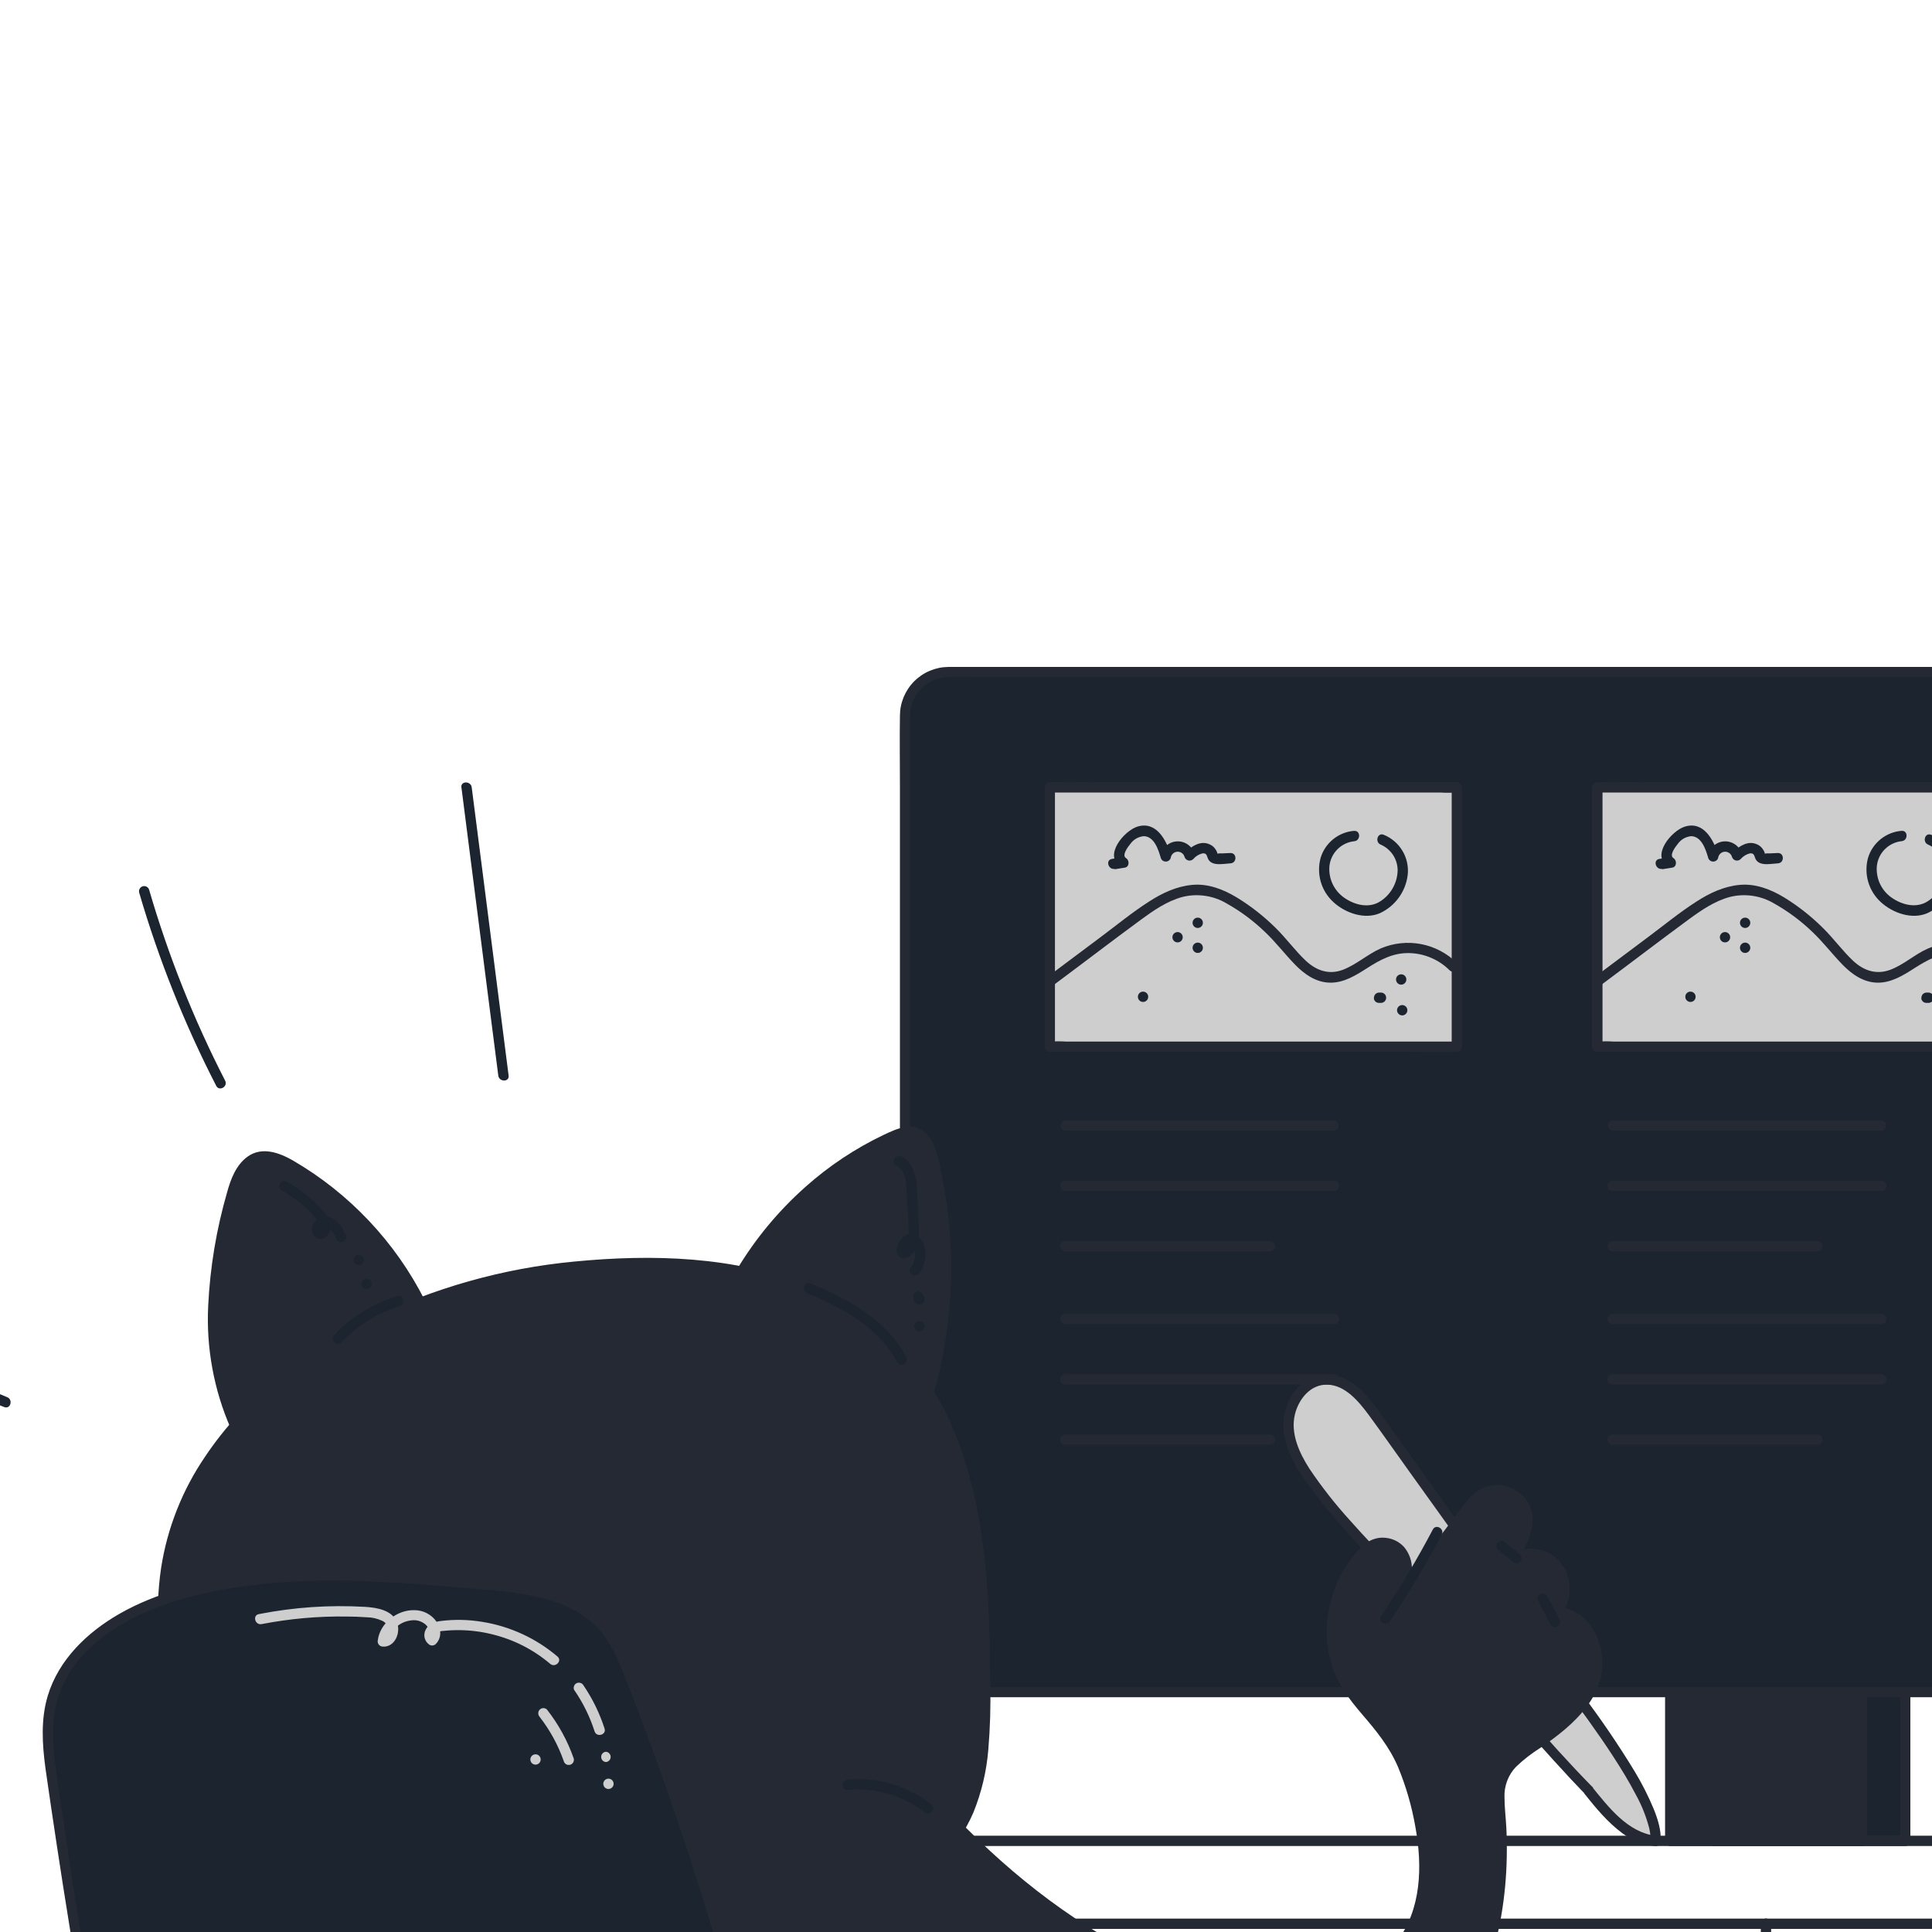 <svg xmlns="http://www.w3.org/2000/svg" xmlns:xlink="http://www.w3.org/1999/xlink" width="500" zoomAndPan="magnify" viewBox="0 0 375 375" height="500" preserveAspectRatio="xMidYMid meet" version="1.0"><defs><clipPath id="id1"><path d="M 174 129.227 L 375 129.227 L 375 330 L 174 330 Z M 174 129.227 " clip-rule="nonzero"/></clipPath></defs><path fill="#1b242f" d="M 332.633 314.816 L 369.797 314.816 L 369.797 357.309 L 332.633 357.309 Z M 332.633 314.816 " fill-opacity="1" fill-rule="nonzero"/><path fill="#252934" d="M 369.797 356.305 L 332.633 356.305 L 333.637 357.309 L 333.637 314.816 L 332.633 315.82 L 369.797 315.82 L 368.797 314.816 L 368.797 357.309 C 368.797 357.586 368.895 357.82 369.09 358.016 C 369.285 358.211 369.52 358.305 369.797 358.305 C 370.074 358.305 370.309 358.211 370.504 358.016 C 370.699 357.82 370.797 357.586 370.801 357.309 L 370.801 314.816 C 370.797 314.543 370.695 314.309 370.5 314.113 C 370.309 313.918 370.07 313.82 369.797 313.816 L 332.633 313.816 C 332.359 313.82 332.125 313.922 331.934 314.113 C 331.742 314.309 331.641 314.543 331.641 314.816 L 331.641 357.309 C 331.641 357.582 331.738 357.82 331.934 358.016 C 332.125 358.207 332.359 358.309 332.633 358.312 L 369.797 358.312 C 369.93 358.312 370.059 358.285 370.18 358.234 C 370.305 358.184 370.41 358.113 370.504 358.02 C 370.598 357.926 370.672 357.816 370.723 357.691 C 370.773 357.57 370.801 357.441 370.801 357.309 C 370.801 357.176 370.773 357.047 370.723 356.926 C 370.672 356.801 370.598 356.695 370.504 356.602 C 370.41 356.508 370.305 356.434 370.18 356.383 C 370.059 356.332 369.93 356.305 369.797 356.305 Z M 369.797 356.305 " fill-opacity="1" fill-rule="nonzero"/><path fill="#252934" d="M 324.195 314.816 L 361.355 314.816 L 361.355 357.309 L 324.195 357.309 Z M 324.195 314.816 " fill-opacity="1" fill-rule="nonzero"/><path fill="#252934" d="M 361.371 356.305 L 324.195 356.305 L 325.195 357.309 L 325.195 314.816 L 324.195 315.82 L 361.371 315.82 L 360.367 314.816 L 360.367 357.309 C 360.371 357.586 360.469 357.82 360.664 358.016 C 360.859 358.211 361.094 358.305 361.371 358.305 C 361.645 358.305 361.883 358.211 362.078 358.016 C 362.273 357.82 362.371 357.586 362.371 357.309 L 362.371 314.816 C 362.367 314.543 362.27 314.309 362.074 314.113 C 361.879 313.918 361.645 313.82 361.371 313.816 L 324.195 313.816 C 323.918 313.82 323.684 313.918 323.488 314.113 C 323.293 314.309 323.195 314.543 323.191 314.816 L 323.191 357.309 C 323.195 357.586 323.293 357.82 323.488 358.016 C 323.684 358.211 323.918 358.309 324.195 358.312 L 361.371 358.312 C 361.504 358.312 361.633 358.285 361.754 358.234 C 361.875 358.184 361.984 358.113 362.078 358.02 C 362.172 357.926 362.246 357.816 362.297 357.691 C 362.348 357.57 362.371 357.441 362.371 357.309 C 362.371 357.176 362.348 357.047 362.297 356.926 C 362.246 356.801 362.172 356.695 362.078 356.602 C 361.984 356.508 361.875 356.434 361.754 356.383 C 361.633 356.332 361.504 356.305 361.371 356.305 Z M 361.371 356.305 " fill-opacity="1" fill-rule="nonzero"/><path fill="#1b242f" d="M 501.535 130.457 L 184.008 130.457 C 183.461 130.457 182.918 130.508 182.383 130.617 C 181.848 130.723 181.324 130.879 180.82 131.09 C 180.316 131.301 179.836 131.555 179.379 131.859 C 178.926 132.164 178.504 132.512 178.117 132.898 C 177.73 133.285 177.387 133.707 177.082 134.16 C 176.777 134.617 176.52 135.098 176.312 135.602 C 176.102 136.109 175.945 136.629 175.836 137.168 C 175.73 137.703 175.676 138.246 175.676 138.793 L 175.676 264.035 C 189.812 280.52 191.02 304.871 191.207 326.938 L 191.207 328.465 L 501.535 328.465 C 502.082 328.465 502.625 328.41 503.16 328.305 C 503.699 328.195 504.219 328.039 504.723 327.828 C 505.23 327.621 505.711 327.363 506.164 327.059 C 506.617 326.754 507.039 326.41 507.426 326.023 C 507.812 325.637 508.16 325.215 508.461 324.758 C 508.766 324.305 509.023 323.824 509.23 323.316 C 509.441 322.812 509.602 322.289 509.707 321.754 C 509.812 321.215 509.867 320.672 509.867 320.125 L 509.867 138.812 C 509.867 138.266 509.816 137.723 509.711 137.184 C 509.605 136.645 509.449 136.121 509.238 135.617 C 509.031 135.109 508.773 134.625 508.473 134.172 C 508.168 133.715 507.824 133.293 507.438 132.902 C 507.047 132.516 506.629 132.168 506.172 131.863 C 505.719 131.559 505.234 131.301 504.73 131.09 C 504.223 130.879 503.703 130.723 503.164 130.613 C 502.625 130.508 502.086 130.453 501.535 130.457 Z M 501.535 130.457 " fill-opacity="1" fill-rule="nonzero"/><g clip-path="url(#id1)"><path fill="#252934" d="M 501.535 129.453 L 185.594 129.453 C 185.07 129.453 184.551 129.453 184.027 129.453 C 183.414 129.461 182.805 129.527 182.199 129.656 C 181.598 129.785 181.016 129.969 180.449 130.211 C 179.879 130.449 179.344 130.742 178.832 131.09 C 178.324 131.438 177.852 131.828 177.418 132.266 C 176.984 132.703 176.598 133.18 176.258 133.695 C 175.918 134.207 175.629 134.75 175.395 135.316 C 175.16 135.887 174.98 136.477 174.859 137.078 C 174.738 137.684 174.68 138.293 174.676 138.91 C 174.602 143.43 174.676 147.961 174.676 152.488 L 174.676 263.262 C 174.656 263.52 174.656 263.777 174.676 264.035 C 174.832 264.859 175.602 265.484 176.109 266.098 C 176.898 267.094 177.641 268.121 178.348 269.18 C 179.559 271.004 180.656 272.898 181.633 274.859 C 185.75 283.102 187.809 292.324 188.914 301.461 C 189.977 310.387 190.168 319.434 190.219 328.438 C 190.223 328.707 190.316 328.938 190.508 329.133 C 190.699 329.324 190.93 329.426 191.199 329.434 L 501.543 329.434 C 502.164 329.422 502.777 329.352 503.387 329.223 C 503.996 329.09 504.582 328.902 505.152 328.656 C 505.727 328.406 506.266 328.109 506.777 327.754 C 507.289 327.402 507.762 327 508.195 326.555 C 508.629 326.109 509.012 325.625 509.352 325.102 C 509.688 324.582 509.973 324.031 510.203 323.453 C 510.434 322.875 510.605 322.281 510.719 321.668 C 510.832 321.055 510.883 320.438 510.875 319.816 C 510.875 315.855 510.875 311.891 510.875 307.938 L 510.875 151.012 C 510.875 147.02 510.875 143.039 510.875 139.055 C 510.883 138.434 510.828 137.816 510.715 137.203 C 510.602 136.594 510.43 136 510.199 135.422 C 509.969 134.844 509.684 134.293 509.348 133.773 C 509.008 133.25 508.625 132.766 508.191 132.32 C 507.758 131.875 507.285 131.473 506.773 131.121 C 506.262 130.766 505.723 130.469 505.152 130.219 C 504.582 129.973 503.992 129.785 503.387 129.652 C 502.777 129.52 502.164 129.449 501.543 129.438 C 500.262 129.438 500.262 131.41 501.543 131.445 C 506.125 131.566 508.871 135.23 508.871 139.543 L 508.871 320.023 C 508.871 320.516 508.82 321 508.723 321.484 C 508.621 321.965 508.477 322.434 508.289 322.887 C 508.098 323.34 507.863 323.77 507.59 324.176 C 507.316 324.582 507.004 324.957 506.652 325.305 C 506.305 325.648 505.926 325.957 505.516 326.227 C 505.105 326.5 504.672 326.727 504.215 326.91 C 503.762 327.098 503.293 327.234 502.812 327.328 C 502.328 327.422 501.844 327.465 501.352 327.461 C 498.906 327.504 496.457 327.461 494.023 327.461 L 191.199 327.461 L 192.199 328.465 C 192.098 310.609 191.715 291.691 184.008 275.238 C 183.043 273.176 181.953 271.184 180.742 269.254 C 179.664 267.547 178.492 265.52 177.023 264.113 C 176.789 263.887 176.543 263.652 176.66 264.008 C 176.66 263.969 176.66 263.914 176.66 263.863 C 176.641 263.68 176.641 263.5 176.66 263.316 L 176.66 143.566 C 176.66 142.047 176.66 140.523 176.66 139.008 C 176.652 138.512 176.695 138.023 176.785 137.539 C 176.875 137.055 177.012 136.586 177.195 136.129 C 177.379 135.672 177.605 135.238 177.875 134.824 C 178.145 134.414 178.453 134.031 178.797 133.68 C 179.145 133.328 179.52 133.016 179.926 132.738 C 180.332 132.461 180.766 132.227 181.219 132.035 C 181.672 131.844 182.141 131.699 182.621 131.602 C 183.105 131.504 183.59 131.453 184.082 131.453 C 186.141 131.402 188.199 131.453 190.309 131.453 L 501.535 131.453 C 501.797 131.43 502.016 131.324 502.191 131.133 C 502.367 130.938 502.457 130.715 502.457 130.453 C 502.457 130.191 502.367 129.965 502.191 129.773 C 502.016 129.582 501.797 129.473 501.535 129.453 Z M 501.535 129.453 " fill-opacity="1" fill-rule="nonzero"/></g><path fill="#cfcece" d="M 308.309 347.488 C 299.195 338.176 282.105 317.469 272.992 308.156 C 266.762 301.797 260.516 295.414 255.199 288.281 C 252.668 284.895 250.277 281.102 250.102 276.879 C 249.922 272.656 252.797 268.039 257.012 267.75 C 261.223 267.465 264.523 271.309 267.008 274.777 L 302.113 323.781 C 306.812 330.34 321.941 349.254 321.324 357.309 C 316.934 356.793 314.004 354.562 308.289 347.488 " fill-opacity="1" fill-rule="nonzero"/><path fill="#252934" d="M 309.016 346.781 C 300.094 337.688 292.039 327.812 283.625 318.293 C 279.555 313.715 275.387 309.219 271.117 304.805 C 268.051 301.652 265.012 298.473 262.102 295.188 C 259.203 292.008 256.551 288.633 254.148 285.059 C 252.188 281.996 250.438 278.227 251.348 274.512 C 252.07 271.562 254.363 268.68 257.633 268.762 C 261.102 268.844 263.734 272.031 265.629 274.586 C 268.375 278.309 271.027 282.141 273.727 285.883 L 290.078 308.691 C 294.504 314.871 298.867 321.109 303.402 327.234 C 306.73 331.711 310.051 336.203 313.09 340.883 C 314.676 343.32 316.199 345.805 317.539 348.387 C 318.676 350.449 319.539 352.625 320.125 354.906 C 320.312 355.703 320.391 356.512 320.352 357.328 L 321.348 356.328 C 315.898 355.641 312.227 350.77 308.996 346.801 C 308.184 345.797 306.777 347.219 307.582 348.215 C 309.777 350.965 312.047 353.711 314.867 355.805 C 316.793 357.23 318.945 358.074 321.324 358.332 C 321.887 358.395 322.301 357.809 322.328 357.328 C 322.465 355.227 321.773 353.098 320.996 351.148 C 319.93 348.582 318.672 346.113 317.23 343.738 C 314.078 338.566 310.676 333.57 307.02 328.746 C 297.117 315.359 287.539 301.727 277.844 288.191 L 269.266 276.219 C 267.105 273.203 264.949 269.832 261.656 267.922 C 260.934 267.477 260.16 267.16 259.336 266.969 C 258.508 266.777 257.672 266.723 256.828 266.809 C 255.984 266.891 255.176 267.109 254.406 267.457 C 253.633 267.809 252.938 268.273 252.316 268.852 C 251.719 269.441 251.195 270.094 250.75 270.805 C 250.301 271.52 249.945 272.273 249.672 273.07 C 249.402 273.867 249.227 274.684 249.148 275.52 C 249.07 276.359 249.086 277.191 249.203 278.027 C 249.73 282.148 252.07 285.773 254.527 289.016 C 257.215 292.602 260.125 296.008 263.152 299.316 C 268.059 304.668 273.266 309.734 278.129 315.113 C 287.176 325.125 295.773 335.539 304.98 345.406 C 305.844 346.324 306.719 347.238 307.602 348.156 C 308.508 349.082 309.922 347.66 309.016 346.738 Z M 309.016 346.781 " fill-opacity="1" fill-rule="nonzero"/><path fill="#252934" d="M 191.199 326.938 C 191.008 303.621 189.676 277.738 173.152 261.305 C 157.48 245.719 132.91 243.75 110.922 245.926 C 81.961 248.789 47.602 264.277 35.477 292.766 C 29.734 306.266 31.094 321.781 34.793 335.969 C 37.133 344.898 40.488 353.828 46.559 360.793 C 56.68 372.41 72.723 376.848 88.02 378.648 C 99.93 380.055 111.859 380.227 123.809 379.168 C 135.754 378.105 147.469 375.836 158.949 372.355 C 169.551 369.141 180.555 364.312 186.277 354.824 C 191.199 346.637 191.289 336.508 191.199 326.938 Z M 191.199 326.938 " fill-opacity="1" fill-rule="nonzero"/><path fill="#252934" d="M 192.207 326.938 C 192.078 311.637 191.633 295.793 186.477 281.211 C 184.059 274.07 180.332 267.695 175.301 262.086 C 172.73 259.348 169.891 256.926 166.785 254.816 C 163.68 252.711 160.383 250.965 156.891 249.586 C 142.645 243.797 126.582 243.406 111.473 244.867 C 104.531 245.523 97.707 246.801 91 248.695 C 84.293 250.59 77.809 253.074 71.551 256.145 C 59.082 262.324 47.582 271.082 39.801 282.746 C 37.594 285.984 35.77 289.426 34.328 293.074 C 32.887 296.723 31.867 300.484 31.266 304.359 C 29.969 313.195 30.766 322.215 32.637 330.902 C 34.406 339.281 36.941 347.785 41.359 355.18 C 43.41 358.594 45.883 361.672 48.773 364.414 C 51.66 367.156 54.867 369.457 58.383 371.328 C 65.293 375.043 72.93 377.234 80.621 378.602 C 89.5 380.125 98.441 380.883 107.449 380.879 C 126.027 380.969 144.93 378.234 162.551 372.273 C 169.695 369.863 176.832 366.613 182.328 361.328 C 185.184 358.594 187.391 355.41 188.949 351.773 C 190.531 347.848 191.496 343.77 191.836 339.547 C 192.184 335.363 192.309 331.168 192.207 326.965 C 192.207 326.832 192.184 326.707 192.133 326.582 C 192.082 326.461 192.008 326.352 191.914 326.258 C 191.82 326.164 191.711 326.09 191.59 326.039 C 191.465 325.988 191.34 325.965 191.207 325.965 C 191.074 325.965 190.945 325.988 190.824 326.039 C 190.699 326.09 190.59 326.164 190.496 326.258 C 190.402 326.352 190.332 326.461 190.281 326.582 C 190.23 326.707 190.203 326.832 190.203 326.965 C 190.273 335.176 190.355 343.922 186.871 351.547 C 183.707 358.492 177.734 363.305 171.047 366.656 C 163.723 370.316 155.633 372.508 147.715 374.363 C 129.539 378.59 111.16 379.855 92.574 378.152 C 84.664 377.465 76.746 376.188 69.168 373.715 C 62.094 371.41 55.293 367.941 49.859 362.777 C 43.82 357.043 40.07 349.48 37.508 341.637 C 32.336 325.711 29.832 307.25 37.137 291.57 C 42.883 279.207 52.922 269.488 64.395 262.414 C 70.266 258.855 76.418 255.875 82.848 253.469 C 89.277 251.062 95.875 249.277 102.641 248.109 C 109.648 246.891 116.711 246.262 123.824 246.227 C 131.32 246.066 138.73 246.773 146.062 248.352 C 153.305 249.883 160.004 252.703 166.16 256.812 C 169.141 258.883 171.844 261.266 174.27 263.965 C 176.699 266.66 178.785 269.598 180.535 272.777 C 187.816 285.828 189.457 301.328 190 316.047 C 190.137 319.695 190.191 323.332 190.219 326.98 C 190.254 327.234 190.367 327.441 190.559 327.605 C 190.754 327.773 190.977 327.852 191.23 327.848 C 191.484 327.844 191.707 327.754 191.891 327.578 C 192.078 327.406 192.184 327.191 192.207 326.938 Z M 192.207 326.938 " fill-opacity="1" fill-rule="nonzero"/><path fill="#252934" d="M 45.641 276.754 C 54.984 266.02 67.887 258.074 81.582 252.867 C 78.758 247.293 75.203 242.23 70.918 237.684 C 66.629 233.137 61.789 229.285 56.395 226.141 C 54.531 225.066 52.406 224.078 50.32 224.551 C 47.191 225.289 45.785 228.867 44.961 231.969 C 42.559 241.016 40.891 250.363 41.531 259.703 C 41.855 265.641 43.227 271.324 45.641 276.754 Z M 45.641 276.754 " fill-opacity="1" fill-rule="nonzero"/><path fill="#252934" d="M 46.348 277.465 C 53.695 269.059 62.98 262.555 72.977 257.676 C 75.875 256.262 78.832 254.98 81.852 253.836 C 81.996 253.793 82.129 253.719 82.242 253.617 C 82.355 253.512 82.441 253.391 82.5 253.246 C 82.559 253.102 82.582 252.953 82.574 252.801 C 82.562 252.648 82.523 252.504 82.445 252.367 C 79.582 246.715 75.973 241.586 71.629 236.977 C 67.281 232.367 62.371 228.465 56.898 225.273 C 54.203 223.727 50.836 222.48 48.027 224.52 C 45.832 226.117 44.789 228.84 44.09 231.387 C 42 238.602 40.773 245.957 40.41 253.461 C 40.211 257.539 40.477 261.586 41.215 265.602 C 41.953 269.617 43.141 273.496 44.777 277.234 C 45.305 278.41 47.031 277.395 46.504 276.227 C 40.68 263.41 41.859 248.914 45.07 235.582 C 45.758 232.891 46.258 229.91 47.816 227.566 C 48.434 226.539 49.316 225.855 50.465 225.508 C 52.098 225.082 53.785 225.828 55.199 226.586 C 60.375 229.449 65.023 233.008 69.141 237.258 C 73.832 242.035 77.691 247.406 80.723 253.379 L 81.328 251.902 C 70.57 256.02 60.332 261.672 51.664 269.305 C 49.273 271.402 47.031 273.652 44.934 276.047 C 44.082 277.008 45.496 278.438 46.348 277.465 Z M 46.348 277.465 " fill-opacity="1" fill-rule="nonzero"/><path fill="#252934" d="M 173.16 261.305 C 175.887 264.043 178.254 267.062 180.262 270.367 C 182.355 262.988 183.473 255.465 183.617 247.797 C 183.762 240.129 182.926 232.566 181.113 225.117 C 180.543 222.801 179.473 220.117 177.133 219.695 C 175.918 219.602 174.773 219.844 173.703 220.426 C 170.621 221.805 167.66 223.41 164.828 225.242 C 161.992 227.074 159.312 229.113 156.789 231.359 C 154.27 233.605 151.934 236.027 149.785 238.633 C 147.633 241.238 145.695 243.992 143.969 246.895 C 154.969 249.004 165.207 253.398 173.16 261.305 Z M 173.16 261.305 " fill-opacity="1" fill-rule="nonzero"/><path fill="#252934" d="M 172.445 262.012 C 175.105 264.684 177.422 267.629 179.398 270.844 C 179.5 271.012 179.645 271.141 179.824 271.223 C 180 271.309 180.191 271.34 180.387 271.312 C 180.586 271.289 180.758 271.211 180.91 271.082 C 181.062 270.953 181.164 270.793 181.223 270.602 C 183.184 263.656 184.297 256.578 184.562 249.363 C 184.824 242.152 184.23 235.008 182.781 227.938 C 182.23 225.262 181.75 221.941 179.684 219.938 C 177.25 217.582 174.152 219.039 171.547 220.266 C 165.973 222.926 160.879 226.312 156.273 230.43 C 151.074 235.066 146.676 240.363 143.078 246.332 C 143 246.465 142.957 246.609 142.949 246.766 C 142.938 246.922 142.961 247.07 143.02 247.215 C 143.078 247.355 143.164 247.48 143.277 247.586 C 143.395 247.691 143.527 247.762 143.676 247.809 C 154.363 249.867 164.617 254.242 172.445 261.984 C 173.363 262.891 174.785 261.473 173.867 260.566 C 165.797 252.594 155.223 248.027 144.211 245.871 L 144.805 247.348 C 147.781 242.367 151.355 237.863 155.527 233.836 C 159.695 229.805 164.316 226.387 169.391 223.586 C 170.633 222.902 171.895 222.27 173.18 221.684 C 174.43 221.113 176.047 220.191 177.449 220.77 C 179.711 221.703 180.191 225.301 180.617 227.348 C 182.16 234.41 182.816 241.555 182.594 248.777 C 182.367 256.004 181.27 263.094 179.293 270.047 L 181.125 269.805 C 179.062 266.445 176.645 263.363 173.867 260.566 C 173.77 260.473 173.66 260.402 173.535 260.352 C 173.414 260.301 173.281 260.277 173.148 260.277 C 173.016 260.281 172.887 260.309 172.762 260.359 C 172.641 260.41 172.531 260.484 172.438 260.582 C 172.344 260.676 172.273 260.785 172.223 260.91 C 172.172 261.035 172.145 261.164 172.148 261.297 C 172.148 261.43 172.172 261.559 172.227 261.684 C 172.277 261.809 172.352 261.914 172.445 262.012 Z M 172.445 262.012 " fill-opacity="1" fill-rule="nonzero"/><path fill="#252934" d="M 173.359 340.203 C 188.715 359.91 213.031 381.266 237.504 386.258 C 250.445 388.895 266.246 386.984 273.113 375.703 C 277.816 367.98 276.902 358.105 274.551 349.375 C 273.484 345.449 272.141 341.539 269.926 338.121 C 267.254 334 263.406 330.723 260.969 326.445 C 256.332 318.312 258.5 307.215 265.086 300.785 C 265.699 300.172 266.43 299.762 267.273 299.559 C 268.117 299.355 268.953 299.387 269.781 299.656 C 270.605 299.926 271.301 300.391 271.863 301.051 C 272.426 301.715 272.773 302.477 272.91 303.336 C 273.066 304.309 273.113 305.289 273.055 306.273 C 272.996 307.258 272.832 308.227 272.562 309.176 C 272.293 310.125 271.922 311.035 271.453 311.902 C 270.984 312.77 270.426 313.578 269.781 314.324 C 274.426 306.883 279.457 299.715 284.875 292.82 C 285.32 292.25 285.809 291.664 286.332 291.102 C 290.508 286.582 297.949 290.758 296.344 296.707 C 295.898 298.414 295.207 300.016 294.27 301.508 C 293.336 303.004 292.195 304.32 290.852 305.465 C 292.492 301.906 297.535 300.469 300.809 302.621 C 304.082 304.77 304.754 309.977 302.18 312.922 C 308.074 312.992 311.465 320.574 309.613 326.176 C 307.762 331.781 302.676 335.586 297.805 338.918 C 295.332 340.605 292.707 342.441 291.629 345.234 C 290.84 347.336 291.059 349.664 291.238 351.902 C 292.711 370.055 288.727 390.363 273.34 401.84 C 265.441 407.719 255.816 410.199 246.066 410.199 C 227.938 410.199 210.008 402.5 194.828 393.105 C 181.152 384.645 169.035 373.578 159.918 360.281 C 157.891 357.332 156.023 354.285 154.309 351.141 " fill-opacity="1" fill-rule="nonzero"/><path fill="#252934" d="M 172.672 340.91 C 182.363 353.488 193.723 364.312 206.746 373.387 C 218.754 381.629 232.879 388.277 247.707 388.312 C 254.047 388.312 260.633 387.148 266.145 383.883 C 267.598 383.016 268.938 382.004 270.168 380.844 C 271.398 379.68 272.488 378.398 273.434 376.996 C 274.379 375.594 275.16 374.102 275.777 372.527 C 276.395 370.949 276.832 369.324 277.086 367.652 C 278.352 359.852 276.684 351.484 273.98 344.148 C 272.555 340.316 270.52 336.84 267.871 333.727 C 265.41 330.785 262.656 327.961 261.074 324.41 C 258.328 318.23 259.355 310.75 262.906 305.125 C 264.277 302.895 266.547 299.578 269.621 300.691 C 272.812 301.844 272.312 306.336 271.598 308.934 C 271.121 310.695 270.277 312.266 269.066 313.637 L 270.645 314.852 C 275.062 307.758 279.832 300.914 284.957 294.316 C 286.625 292.168 288.473 289.633 291.551 290.328 C 292.094 290.441 292.605 290.637 293.082 290.918 C 293.559 291.203 293.977 291.555 294.34 291.977 C 294.699 292.395 294.98 292.863 295.188 293.379 C 295.395 293.895 295.512 294.43 295.539 294.984 C 295.539 296.727 294.734 298.566 293.926 300.07 C 292.949 301.883 291.672 303.449 290.098 304.777 L 291.676 305.992 C 293.129 302.984 297.281 301.609 300.172 303.449 C 303.059 305.293 303.555 309.699 301.398 312.207 C 301.105 312.523 301.035 312.879 301.199 313.281 C 301.359 313.684 301.652 313.895 302.086 313.918 C 305.109 314 307.348 316.383 308.336 319.098 C 308.895 320.637 309.098 322.223 308.938 323.855 C 308.777 325.488 308.277 327.004 307.43 328.41 C 305.531 331.762 302.477 334.301 299.387 336.527 C 296.301 338.754 292.527 340.688 290.895 344.246 C 290.086 346.215 289.801 348.254 290.043 350.367 C 290.168 352.273 290.336 354.176 290.398 356.086 C 290.527 359.758 290.402 363.422 290.023 367.074 C 289.355 374.316 287.367 381.168 284.051 387.637 C 282.316 390.957 280.156 393.969 277.57 396.672 C 274.984 399.379 272.074 401.672 268.84 403.551 C 261.457 407.781 252.914 409.395 244.473 409.188 C 226.68 408.762 209.648 401.25 194.766 391.949 C 180.355 382.934 167.684 370.949 158.559 356.531 C 157.344 354.609 156.203 352.648 155.125 350.648 C 154.508 349.516 152.781 350.523 153.398 351.656 C 161.977 367.352 174.496 380.57 189.195 390.672 C 196.664 395.812 204.57 400.164 212.91 403.723 C 221.359 407.445 230.172 409.82 239.348 410.852 C 248.18 411.738 257.25 410.934 265.469 407.418 C 269.152 405.848 272.531 403.785 275.609 401.227 C 278.688 398.668 281.336 395.723 283.551 392.391 C 287.668 386.211 290.152 379.047 291.402 371.785 C 292.035 368.074 292.387 364.332 292.457 360.566 C 292.5 358.656 292.473 356.75 292.383 354.844 C 292.285 352.84 292.02 350.824 292.02 348.82 C 291.98 347.723 292.156 346.664 292.547 345.637 C 292.941 344.613 293.516 343.703 294.277 342.914 C 295.73 341.531 297.305 340.312 299.004 339.246 C 302.305 336.965 305.562 334.492 307.98 331.254 C 310.129 328.375 311.41 324.934 310.945 321.316 C 310.539 318.176 309.027 315.066 306.367 313.246 C 305.078 312.383 303.66 311.938 302.113 311.914 L 302.797 313.621 C 305.762 310.188 305.16 304.418 301.344 301.832 C 297.527 299.242 291.887 300.938 289.934 304.969 C 289.809 305.188 289.77 305.418 289.816 305.664 C 289.863 305.91 289.988 306.109 290.188 306.266 C 290.387 306.418 290.609 306.488 290.859 306.473 C 291.109 306.457 291.324 306.359 291.504 306.184 C 295.977 302.395 300.992 293.066 293.969 289.125 C 293.355 288.777 292.703 288.531 292.012 288.383 C 291.324 288.238 290.629 288.199 289.926 288.266 C 289.223 288.336 288.551 288.508 287.902 288.785 C 287.25 289.059 286.66 289.43 286.125 289.887 C 284.512 291.262 283.27 293.211 282.008 294.895 C 280.559 296.785 279.141 298.695 277.762 300.629 C 274.672 304.934 271.727 309.332 268.922 313.828 C 268.324 314.781 269.727 315.891 270.492 315.043 C 271.746 313.617 272.684 312.004 273.301 310.203 C 273.918 308.406 274.168 306.559 274.055 304.66 C 274.078 303.02 273.578 301.566 272.547 300.293 C 271.559 299.227 270.34 298.625 268.895 298.484 C 265.539 298.141 263.281 300.992 261.586 303.484 C 259.668 306.336 258.426 309.457 257.859 312.848 C 257.242 316.316 257.438 319.738 258.445 323.113 C 259.598 326.801 261.875 329.824 264.371 332.73 C 267.117 335.922 269.672 339.047 271.344 342.941 C 272.91 346.723 274.039 350.625 274.734 354.656 C 276.105 362.211 275.922 370.586 271.098 376.918 C 267.246 381.973 261.188 384.637 255.012 385.75 C 240.605 388.285 225.926 382.824 213.707 375.523 C 199.898 367.281 187.809 356.113 177.523 343.812 C 176.344 342.402 175.188 340.977 174.059 339.527 C 173.27 338.512 171.863 339.941 172.645 340.941 Z M 172.672 340.91 " fill-opacity="1" fill-rule="nonzero"/><path fill="#252934" d="M 341.773 373.387 L 341.773 567.062 C 341.773 567.195 341.801 567.324 341.852 567.445 C 341.902 567.566 341.973 567.676 342.066 567.77 C 342.16 567.863 342.27 567.938 342.391 567.988 C 342.516 568.039 342.641 568.062 342.777 568.066 C 342.91 568.062 343.035 568.039 343.16 567.988 C 343.281 567.938 343.391 567.863 343.484 567.77 C 343.578 567.676 343.648 567.566 343.699 567.445 C 343.75 567.324 343.777 567.195 343.777 567.062 L 343.777 373.387 C 343.777 373.254 343.75 373.125 343.699 373.004 C 343.648 372.879 343.578 372.773 343.484 372.68 C 343.391 372.582 343.281 372.512 343.16 372.461 C 343.035 372.41 342.91 372.383 342.777 372.383 C 342.641 372.383 342.516 372.41 342.391 372.461 C 342.27 372.512 342.16 372.582 342.066 372.68 C 341.973 372.773 341.902 372.879 341.852 373.004 C 341.801 373.125 341.773 373.254 341.773 373.387 Z M 341.773 373.387 " fill-opacity="1" fill-rule="nonzero"/><path fill="#252934" d="M 121.641 376.25 C 143.695 408.531 164.012 442.391 177.387 479.145 C 183.32 495.449 187.863 512.262 194.539 528.285 C 195.816 531.355 197.238 534.465 199.688 536.734 C 205.555 542.098 215.016 540.457 221.988 536.637 C 223.582 535.742 225.121 534.758 226.602 533.684 C 228.082 532.609 229.496 531.449 230.84 530.211 C 232.184 528.969 233.453 527.652 234.645 526.262 C 235.832 524.875 236.938 523.418 237.957 521.898 C 238.98 520.379 239.906 518.805 240.742 517.176 C 241.578 515.547 242.312 513.875 242.953 512.16 C 243.594 510.445 244.129 508.699 244.562 506.922 C 245 505.145 245.328 503.344 245.551 501.527 C 245.805 499.316 245.625 496.582 243.648 495.574 C 242.59 495.152 241.504 495.062 240.391 495.312 C 237.477 495.703 234.633 496.391 231.863 497.375 C 230.996 486.707 226.879 476.562 222.688 466.688 C 206.941 429.738 188.844 393.395 163.758 362.043 " fill-opacity="1" fill-rule="nonzero"/><path fill="#252934" d="M 120.777 376.758 C 131.363 392.266 141.527 408.082 150.734 424.449 C 160.016 440.734 168.043 457.613 174.812 475.094 C 181.73 493.258 186.477 512.27 194.227 530.113 C 195.824 533.793 197.957 537.332 201.582 539.316 C 204.805 541.086 208.594 541.43 212.188 540.957 C 219.883 539.945 226.875 535.461 232.355 530.168 C 235.129 527.461 237.539 524.469 239.598 521.184 C 241.652 517.902 243.293 514.422 244.516 510.746 C 245.129 508.914 245.617 507.051 245.984 505.156 C 246.41 503.332 246.621 501.484 246.621 499.613 C 246.555 497.922 246.102 496.137 244.699 495.066 C 242.922 493.691 240.52 494.227 238.523 494.586 C 236.164 495.004 233.855 495.617 231.602 496.426 L 232.871 497.387 C 232.02 487.086 228.32 477.402 224.336 467.965 C 220.449 458.781 216.402 449.668 212.188 440.629 C 203.797 422.734 194.566 405.199 183.918 388.539 C 177.906 379.125 171.41 370.059 164.438 361.332 C 163.637 360.332 162.23 361.754 163.023 362.754 C 175.301 378.105 185.93 394.727 195.383 411.941 C 204.84 429.16 213.09 446.887 220.809 464.883 C 225.273 475.293 229.871 485.984 230.82 497.402 C 230.82 497.559 230.855 497.703 230.926 497.844 C 230.996 497.984 231.094 498.102 231.215 498.195 C 231.34 498.293 231.48 498.355 231.633 498.383 C 231.785 498.414 231.938 498.41 232.09 498.367 C 234.344 497.566 236.648 496.953 239.004 496.535 C 240.762 496.227 243.301 495.594 244.207 497.648 C 244.891 499.16 244.605 500.992 244.379 502.566 C 244.113 504.387 243.734 506.188 243.246 507.965 C 242.246 511.566 240.832 514.996 239 518.254 C 237.164 521.512 234.969 524.504 232.41 527.227 C 227.41 532.551 220.945 537.125 213.707 538.656 C 210.273 539.383 206.461 539.434 203.234 537.902 C 199.641 536.191 197.621 532.867 196.062 529.336 C 192.277 520.773 189.359 511.797 186.457 502.902 C 183.555 494.008 180.672 484.992 177.371 476.18 C 170.98 459.34 163.406 443.051 154.645 427.312 C 145.945 411.516 136.332 396.223 126.266 381.258 C 125.023 379.426 123.773 377.594 122.52 375.762 C 121.801 374.699 120.062 375.703 120.789 376.773 Z M 120.777 376.758 " fill-opacity="1" fill-rule="nonzero"/><path fill="#252934" d="M 82.152 369.789 C 89.453 385.832 95.125 402.438 99.16 419.602 C 100.355 424.695 101.398 430.047 100.117 435.121 C 98.242 442.504 91.922 447.746 86.188 452.758 C 76.199 461.484 67.059 471.027 58.766 481.379 C 55.461 485.5 52.215 489.941 51.102 495.113 C 49.414 502.992 53.121 511.293 58.883 516.914 C 64.648 522.531 72.211 525.902 79.77 528.664 C 83.738 530.113 87.922 531.41 92.121 530.875 C 96.32 530.34 100.445 527.281 100.938 523.086 C 101.434 518.891 98.406 515.293 95.512 512.297 L 117.215 489.707 C 128.805 477.641 140.676 465.156 146.805 449.586 C 148.863 444.402 150.234 438.84 149.781 433.281 C 149.375 428.082 147.406 423.152 145.465 418.316 L 124.789 366.875 " fill-opacity="1" fill-rule="nonzero"/><path fill="#252934" d="M 81.289 370.297 C 88.277 385.672 93.766 401.566 97.754 417.98 C 98.742 422.047 99.773 426.223 99.719 430.398 C 99.691 432.262 99.398 434.082 98.844 435.859 C 98.285 437.637 97.488 439.301 96.445 440.844 C 94.41 443.734 92.055 446.332 89.371 448.633 C 86.543 451.199 83.621 453.664 80.812 456.262 C 74.84 461.789 69.188 467.629 63.852 473.773 C 61.215 476.805 58.637 479.887 56.215 483.09 C 53.922 486.117 51.828 489.371 50.668 493.02 C 48.496 499.852 50.395 507.25 54.367 513.039 C 58.602 519.219 65.012 523.41 71.723 526.473 C 75.27 528.109 78.906 529.52 82.633 530.695 C 86.359 531.863 90.516 532.625 94.297 531.418 C 97.301 530.461 100.09 528.387 101.332 525.43 C 102.703 522.098 101.633 518.562 99.668 515.695 C 98.641 514.227 97.496 512.855 96.238 511.574 L 96.238 512.992 C 104.254 504.652 112.258 496.316 120.254 487.977 C 127.219 480.699 134.094 473.246 139.75 464.883 C 142.594 460.719 145.016 456.324 147.016 451.695 C 149.156 446.676 150.781 441.332 150.871 435.828 C 150.961 430.328 149.211 425.047 147.207 419.965 C 145.047 414.473 142.824 409.047 140.629 403.586 L 127.426 370.73 L 125.766 366.609 C 125.293 365.422 123.352 365.922 123.836 367.137 L 136.875 399.527 L 143.387 415.715 C 145.445 420.789 147.715 425.891 148.586 431.324 C 149.457 436.758 148.387 442.312 146.527 447.504 C 144.805 452.223 142.598 456.707 139.914 460.953 C 134.652 469.422 127.988 476.906 121.16 484.125 C 113.461 492.27 105.645 500.305 97.879 508.391 L 94.812 511.582 C 94.621 511.781 94.523 512.016 94.523 512.289 C 94.523 512.566 94.621 512.801 94.812 512.996 C 97.145 515.422 99.895 518.418 99.992 521.988 C 100.074 525.188 97.789 527.676 95.039 528.98 C 91.605 530.605 87.621 530.043 84.059 529.035 C 80.348 527.938 76.734 526.582 73.219 524.969 C 66.734 522.07 60.352 518.164 56.207 512.242 C 52.219 506.551 50.395 499.398 52.84 492.711 C 54.109 489.227 56.27 486.129 58.555 483.23 C 60.988 480.113 63.535 477.051 66.148 474.113 C 71.344 468.195 76.832 462.57 82.617 457.238 C 87.777 452.484 93.68 448.207 97.715 442.391 C 99.742 439.543 100.988 436.383 101.453 432.918 C 101.961 428.887 101.281 424.82 100.41 420.891 C 96.848 405.051 91.855 389.672 85.43 374.762 C 84.641 372.926 83.84 371.105 83.008 369.266 C 82.48 368.098 80.75 369.117 81.285 370.281 Z M 81.289 370.297 " fill-opacity="1" fill-rule="nonzero"/><path fill="#252934" d="M 508.617 372.398 L 185.094 372.398 C 181.324 372.398 175.285 373.352 172.301 370.562 C 167.766 366.328 170.805 358.496 176.934 358.312 L 495.863 358.312 C 499.977 358.312 504.156 358.27 508.309 358.312 C 509.215 358.289 510.098 358.438 510.949 358.75 C 511.801 359.066 512.562 359.531 513.234 360.141 C 517.793 364.371 514.719 372.211 508.609 372.398 C 507.328 372.434 507.32 374.457 508.609 374.402 C 509.227 374.391 509.832 374.312 510.434 374.176 C 511.031 374.035 511.613 373.84 512.172 373.582 C 512.73 373.324 513.258 373.012 513.754 372.645 C 514.25 372.281 514.699 371.867 515.113 371.406 C 515.523 370.949 515.883 370.453 516.191 369.918 C 516.5 369.387 516.75 368.828 516.945 368.242 C 517.137 367.66 517.27 367.059 517.34 366.449 C 517.414 365.836 517.422 365.223 517.367 364.609 C 517.328 364.055 517.238 363.512 517.098 362.977 C 516.957 362.438 516.77 361.918 516.531 361.418 C 516.297 360.918 516.016 360.441 515.691 359.992 C 515.363 359.543 515 359.129 514.598 358.746 C 514.195 358.367 513.762 358.027 513.297 357.727 C 512.828 357.426 512.34 357.172 511.828 356.961 C 511.312 356.754 510.785 356.594 510.242 356.484 C 509.699 356.375 509.152 356.316 508.598 356.305 C 507.656 356.305 506.711 356.305 505.77 356.305 L 191.625 356.305 C 186.918 356.305 182.219 356.305 177.516 356.305 C 171.809 356.305 167.602 360.777 168.211 366.559 C 168.746 371.566 173.062 374.402 177.77 374.402 L 508.617 374.402 C 508.75 374.402 508.879 374.379 509 374.328 C 509.125 374.277 509.23 374.203 509.324 374.109 C 509.418 374.016 509.492 373.906 509.543 373.785 C 509.594 373.66 509.621 373.535 509.621 373.402 C 509.621 373.27 509.594 373.141 509.543 373.016 C 509.492 372.895 509.418 372.785 509.324 372.691 C 509.23 372.598 509.125 372.523 509 372.473 C 508.879 372.422 508.75 372.398 508.617 372.398 Z M 508.617 372.398 " fill-opacity="1" fill-rule="nonzero"/><path fill="#1b242f" d="M 187.617 420.398 C 187.301 415.898 186.988 411.402 186.676 406.91 C 186.293 401.332 185.668 395.234 181.66 391.312 C 177.652 387.391 171.367 386.945 165.699 386.758 L 152.195 386.32 C 149.656 386.238 146.98 386.113 144.832 384.762 C 141.875 382.891 140.719 379.266 139.707 375.887 C 134.609 358.68 128.766 341.723 122.184 325.008 C 120.961 321.926 119.691 318.828 117.586 316.238 C 112.098 309.527 102.488 308.293 93.832 307.539 C 74.754 305.875 55.246 304.246 36.688 308.965 C 24.891 311.969 12.512 319.008 9.836 330.887 C 8.758 335.695 9.418 340.676 10.145 345.531 C 12.023 358.125 13.828 370.73 15.969 383.305 C 18.109 395.879 19.461 408.332 21.035 420.887 C 22.336 431.316 27.938 436.965 38.277 437.953 C 83.285 442.25 128.266 441.957 173.215 437.074 C 183.797 435.883 188.363 431.16 187.617 420.398 Z M 187.617 420.398 " fill-opacity="1" fill-rule="nonzero"/><path fill="#252934" d="M 188.617 420.398 C 188.27 415.355 187.973 410.316 187.555 405.289 C 187.234 401.352 186.703 397.266 184.762 393.766 C 180.508 386.105 171.277 385.941 163.566 385.695 L 155.75 385.441 C 153.379 385.473 151.012 385.348 148.656 385.062 C 147.637 384.938 146.684 384.625 145.789 384.121 C 144.895 383.617 144.129 382.965 143.496 382.156 C 142.41 380.582 141.617 378.875 141.113 377.027 C 139.652 372.398 138.316 367.727 136.832 363.098 C 135.297 358.277 133.695 353.469 132.031 348.676 C 130.363 343.883 128.668 339.18 126.938 334.562 C 125.242 330.035 123.617 325.449 121.629 321.039 C 120.828 319.125 119.77 317.367 118.449 315.77 C 117.129 314.168 115.605 312.793 113.879 311.645 C 110.594 309.676 107.062 308.371 103.285 307.738 C 99.266 307.043 95.219 306.562 91.148 306.293 C 86.188 305.867 81.227 305.465 76.258 305.195 C 66.508 304.66 56.703 304.645 47.004 305.957 C 38.715 307.086 30.395 309.098 23.086 313.293 C 16.91 316.855 11.379 322.152 9.266 329.164 C 7.895 333.727 8.195 338.531 8.82 343.195 C 9.508 348.148 10.273 353.094 11.008 358.039 C 12.539 368.289 14.281 378.512 15.859 388.758 C 17.426 398.84 18.605 408.984 19.828 419.113 C 20.273 422.691 20.84 426.188 22.508 429.414 C 23.852 432.031 25.75 434.145 28.211 435.754 C 31.012 437.465 34.039 438.48 37.305 438.809 C 42.27 439.434 47.301 439.738 52.281 440.109 C 62.438 440.859 72.605 441.375 82.789 441.66 C 103.262 442.238 123.73 441.867 144.195 440.555 C 149.273 440.227 154.348 439.84 159.422 439.395 C 164.348 438.961 169.297 438.57 174.203 437.918 C 179.879 437.168 185.477 434.93 187.66 429.215 C 188.723 426.426 188.824 423.332 188.633 420.383 C 188.543 419.102 186.574 419.094 186.629 420.383 C 186.82 423.289 186.754 426.387 185.551 429.098 C 185.062 430.18 184.406 431.145 183.582 431.992 C 182.754 432.844 181.812 433.531 180.75 434.051 C 177.777 435.562 174.402 435.914 171.141 436.254 C 166.258 436.777 161.363 437.234 156.465 437.629 C 136.645 439.277 116.77 440.031 96.844 439.891 C 86.84 439.82 76.84 439.523 66.844 439.004 C 61.855 438.754 56.879 438.449 51.906 438.09 C 47.102 437.727 42.211 437.445 37.398 436.832 C 34.316 436.516 31.477 435.512 28.875 433.824 C 26.547 432.172 24.832 430.027 23.73 427.391 C 22.223 423.898 21.934 420.066 21.473 416.34 C 20.871 411.406 20.277 406.469 19.648 401.539 C 18.371 391.664 16.684 381.863 15.141 372.008 C 14.355 367.055 13.617 362.102 12.875 357.145 C 12.133 352.188 11.324 347.289 10.734 342.363 C 10.172 337.902 9.973 333.32 11.422 329 C 12.598 325.695 14.441 322.824 16.957 320.379 C 22.078 315.277 28.965 312.141 35.855 310.223 C 54.383 305.133 73.965 306.789 92.809 308.449 C 100.074 309.082 108.352 309.688 114.301 314.414 C 117.629 317.055 119.434 320.828 120.977 324.715 C 122.793 329.289 124.535 333.891 126.238 338.512 C 129.613 347.668 132.77 356.922 135.699 366.266 C 136.43 368.566 137.141 370.879 137.836 373.188 C 138.445 375.199 138.98 377.238 139.715 379.203 C 141.086 382.945 143.434 386.016 147.516 386.891 C 149.648 387.246 151.797 387.414 153.961 387.391 L 161.426 387.637 C 165.645 387.77 169.996 387.68 174.133 388.625 C 177.859 389.484 181.117 391.375 183.055 394.809 C 184.988 398.242 185.352 402.301 185.641 406.133 C 185.996 410.898 186.328 415.664 186.637 420.434 C 186.703 421.676 188.707 421.684 188.617 420.398 Z M 188.617 420.398 " fill-opacity="1" fill-rule="nonzero"/><path fill="#1b242f" d="M 66.266 260.539 C 69.441 257.211 73.227 254.863 77.621 253.508 C 78.852 253.129 78.309 251.191 77.086 251.57 C 74.762 252.289 72.559 253.289 70.484 254.566 C 68.414 255.848 66.531 257.367 64.848 259.125 C 63.961 260.059 65.375 261.473 66.266 260.539 Z M 66.266 260.539 " fill-opacity="1" fill-rule="nonzero"/><path fill="#1b242f" d="M 54.648 231.027 C 55.957 231.762 57.188 232.609 58.34 233.562 C 59.543 234.52 60.621 235.598 61.574 236.805 C 61.965 237.25 62.121 237.77 62.039 238.355 C 62.039 238.57 61.75 238.48 62.23 238.543 C 62.402 238.496 62.512 238.543 62.562 238.672 C 62.562 238.672 62.52 238.672 62.562 238.605 C 62.602 238.535 62.617 238.352 62.762 238.242 C 63.16 237.926 63.77 238.242 64.086 238.543 C 64.609 239.094 65.008 239.727 65.277 240.438 C 65.328 240.574 65.406 240.695 65.512 240.801 C 65.617 240.902 65.738 240.98 65.875 241.031 C 66.012 241.078 66.152 241.098 66.301 241.086 C 66.445 241.074 66.582 241.031 66.711 240.961 C 66.84 240.887 66.945 240.793 67.031 240.672 C 67.117 240.555 67.172 240.422 67.199 240.277 C 67.23 240.133 67.227 239.992 67.191 239.848 C 67.156 239.707 67.094 239.578 67 239.461 C 66.23 237.848 65.023 236.027 62.988 236.16 C 61.25 236.25 59.715 238.41 61.016 239.93 C 61.168 240.109 61.348 240.246 61.559 240.344 C 61.77 240.441 61.988 240.492 62.223 240.492 C 62.453 240.492 62.676 240.441 62.887 240.344 C 63.098 240.246 63.277 240.109 63.426 239.93 C 63.719 239.582 63.918 239.188 64.023 238.746 C 64.129 238.301 64.133 237.859 64.031 237.418 C 63.781 236.508 63.324 235.715 62.656 235.047 C 62.055 234.359 61.414 233.703 60.742 233.082 C 59.191 231.641 57.492 230.402 55.652 229.359 C 55.414 229.234 55.168 229.207 54.91 229.281 C 54.648 229.355 54.453 229.508 54.316 229.742 C 54.184 229.973 54.148 230.219 54.211 230.48 C 54.273 230.742 54.418 230.945 54.645 231.09 Z M 54.648 231.027 " fill-opacity="1" fill-rule="nonzero"/><path fill="#1b242f" d="M 69.672 245.562 C 69.805 245.562 69.93 245.535 70.055 245.484 C 70.176 245.434 70.285 245.363 70.379 245.27 C 70.473 245.172 70.543 245.066 70.594 244.941 C 70.648 244.82 70.672 244.691 70.672 244.559 C 70.672 244.426 70.648 244.297 70.594 244.176 C 70.543 244.051 70.473 243.945 70.379 243.852 C 70.285 243.754 70.176 243.684 70.055 243.633 C 69.93 243.582 69.805 243.555 69.672 243.555 C 69.539 243.555 69.41 243.582 69.285 243.633 C 69.164 243.684 69.055 243.754 68.961 243.852 C 68.867 243.945 68.797 244.051 68.746 244.176 C 68.695 244.297 68.668 244.426 68.668 244.559 C 68.668 244.691 68.695 244.82 68.746 244.941 C 68.797 245.066 68.867 245.172 68.961 245.27 C 69.055 245.363 69.164 245.434 69.285 245.484 C 69.41 245.535 69.539 245.562 69.672 245.562 Z M 69.672 245.562 " fill-opacity="1" fill-rule="nonzero"/><path fill="#1b242f" d="M 71.16 250.227 C 71.293 250.227 71.418 250.199 71.543 250.148 C 71.664 250.098 71.773 250.023 71.867 249.93 C 71.961 249.836 72.035 249.73 72.086 249.605 C 72.137 249.484 72.16 249.355 72.16 249.223 C 72.16 249.09 72.137 248.961 72.086 248.84 C 72.035 248.715 71.961 248.605 71.867 248.512 C 71.773 248.418 71.664 248.348 71.543 248.297 C 71.418 248.246 71.293 248.219 71.16 248.219 C 71.027 248.219 70.898 248.246 70.777 248.297 C 70.652 248.348 70.543 248.418 70.449 248.512 C 70.355 248.605 70.285 248.715 70.234 248.84 C 70.184 248.961 70.156 249.09 70.156 249.223 C 70.156 249.355 70.184 249.484 70.234 249.605 C 70.285 249.73 70.355 249.836 70.449 249.93 C 70.543 250.023 70.652 250.098 70.777 250.148 C 70.898 250.199 71.027 250.227 71.16 250.227 Z M 71.16 250.227 " fill-opacity="1" fill-rule="nonzero"/><path fill="#1b242f" d="M 173.977 226.223 C 176.035 227.32 175.91 230.027 176.035 232.023 C 176.152 234.367 176.363 236.723 176.363 239.066 C 176.434 239.949 176.277 240.793 175.902 241.598 C 175.801 241.785 175.59 241.949 175.5 242.129 L 175.355 242.238 C 175.781 242.863 176.043 242.984 176.074 242.621 C 176.301 242.395 176.227 241.875 176.516 241.625 C 177.199 241.055 177.566 242.781 177.598 243.199 C 177.688 244.285 177.391 245.254 176.715 246.105 C 175.945 247.141 177.68 248.164 178.441 247.113 C 179.816 245.254 180.191 242.094 178.484 240.285 C 176.59 238.281 174.125 240.453 174.043 242.684 C 173.996 244.023 175.418 244.574 176.445 243.914 C 177.426 243.203 178.012 242.246 178.195 241.051 C 178.379 239.848 178.418 238.641 178.305 237.43 L 178.074 232.676 C 177.93 229.75 177.984 226.09 175.02 224.492 C 173.879 223.879 172.871 225.609 174.004 226.223 Z M 173.977 226.223 " fill-opacity="1" fill-rule="nonzero"/><path fill="#1b242f" d="M 177.285 251.922 L 177.461 252.477 C 177.492 252.605 177.551 252.723 177.641 252.82 C 177.711 252.934 177.805 253.02 177.922 253.082 C 178.035 253.152 178.16 253.191 178.293 253.199 C 178.426 253.234 178.559 253.234 178.691 253.199 L 178.93 253.102 C 179.082 253.012 179.203 252.891 179.293 252.738 L 179.391 252.5 C 179.438 252.32 179.438 252.145 179.391 251.969 L 179.211 251.406 C 179.18 251.277 179.121 251.168 179.031 251.07 C 178.758 250.73 178.402 250.605 177.977 250.707 L 177.742 250.809 C 177.59 250.895 177.469 251.016 177.379 251.164 L 177.285 251.406 C 177.234 251.586 177.234 251.762 177.285 251.941 Z M 177.285 251.922 " fill-opacity="1" fill-rule="nonzero"/><path fill="#1b242f" d="M 178.457 258.426 C 178.59 258.426 178.719 258.398 178.84 258.348 C 178.961 258.297 179.07 258.227 179.164 258.133 C 179.258 258.039 179.332 257.93 179.383 257.805 C 179.434 257.684 179.457 257.555 179.457 257.422 C 179.457 257.289 179.434 257.16 179.383 257.039 C 179.332 256.914 179.258 256.809 179.164 256.715 C 179.07 256.621 178.961 256.547 178.84 256.496 C 178.719 256.445 178.59 256.418 178.457 256.418 C 178.324 256.418 178.195 256.445 178.074 256.496 C 177.949 256.547 177.844 256.621 177.75 256.715 C 177.652 256.809 177.582 256.914 177.531 257.039 C 177.48 257.16 177.453 257.289 177.453 257.422 C 177.453 257.555 177.48 257.684 177.531 257.805 C 177.582 257.93 177.652 258.039 177.75 258.133 C 177.844 258.227 177.949 258.297 178.074 258.348 C 178.195 258.398 178.324 258.426 178.457 258.426 Z M 178.457 258.426 " fill-opacity="1" fill-rule="nonzero"/><path fill="#1b242f" d="M 156.727 251.023 C 163.586 253.844 170.559 257.656 174.195 264.434 C 174.805 265.566 176.535 264.559 175.926 263.418 C 172.027 256.16 164.602 252.105 157.254 249.086 C 156.066 248.598 155.547 250.535 156.727 251.023 Z M 156.727 251.023 " fill-opacity="1" fill-rule="nonzero"/><path fill="#1b242f" d="M 164.539 347.418 C 167.207 347.164 169.824 347.406 172.398 348.156 C 174.969 348.902 177.312 350.102 179.426 351.746 C 180.426 352.543 181.852 351.129 180.836 350.332 C 179.699 349.422 178.484 348.629 177.191 347.949 C 175.902 347.273 174.559 346.723 173.164 346.301 C 171.766 345.879 170.344 345.594 168.895 345.445 C 167.445 345.297 165.992 345.285 164.539 345.414 C 163.273 345.531 163.258 347.535 164.539 347.418 Z M 164.539 347.418 " fill-opacity="1" fill-rule="nonzero"/><path fill="#1b242f" d="M 269.746 314.723 C 273.418 309.297 276.785 303.684 279.84 297.887 C 280.438 296.746 278.715 295.73 278.109 296.879 C 275.062 302.672 271.711 308.285 268.051 313.711 C 267.332 314.781 269.059 315.773 269.781 314.723 Z M 269.746 314.723 " fill-opacity="1" fill-rule="nonzero"/><path fill="#1b242f" d="M 290.762 300.758 L 293.66 303.137 C 293.852 303.32 294.078 303.418 294.344 303.43 C 294.613 303.422 294.84 303.324 295.031 303.137 C 295.219 302.945 295.316 302.715 295.32 302.449 C 295.32 302.18 295.223 301.949 295.031 301.762 L 292.129 299.387 C 291.938 299.203 291.707 299.105 291.441 299.09 C 291.176 299.098 290.945 299.195 290.758 299.387 C 290.566 299.574 290.465 299.805 290.461 300.07 C 290.465 300.344 290.562 300.57 290.758 300.758 Z M 290.762 300.758 " fill-opacity="1" fill-rule="nonzero"/><path fill="#1b242f" d="M 298.586 310.773 L 300.945 315.32 C 301.086 315.555 301.293 315.711 301.559 315.781 C 301.824 315.852 302.078 315.82 302.32 315.684 C 302.551 315.539 302.703 315.336 302.773 315.066 C 302.844 314.801 302.809 314.551 302.676 314.309 L 300.301 309.762 C 300.16 309.527 299.957 309.371 299.688 309.301 C 299.422 309.23 299.168 309.262 298.93 309.398 C 298.695 309.543 298.543 309.746 298.473 310.012 C 298.406 310.281 298.438 310.531 298.57 310.773 Z M 298.586 310.773 " fill-opacity="1" fill-rule="nonzero"/><path fill="#cfcece" d="M 50.781 315.238 C 56.219 314.184 61.707 313.691 67.246 313.766 C 68.539 313.766 69.836 313.82 71.125 313.91 C 72.195 313.914 73.215 314.145 74.184 314.598 C 74.539 314.75 74.82 314.992 75.023 315.32 C 75.227 315.648 75.316 316.004 75.297 316.391 C 75.242 316.988 74.969 317.613 74.297 317.57 L 75.262 318.844 C 75.348 318.297 75.516 317.777 75.77 317.289 C 76.02 316.797 76.344 316.359 76.734 315.973 C 77.129 315.582 77.57 315.27 78.066 315.023 C 78.559 314.781 79.082 314.621 79.625 314.543 C 80.684 314.352 81.645 314.582 82.5 315.23 C 83.141 315.773 83.875 316.926 83.188 317.668 L 84.395 317.508 C 84.25 317.414 84.559 317.016 84.719 316.906 C 85.148 316.68 85.605 316.562 86.09 316.555 C 87.156 316.441 88.223 316.395 89.293 316.41 C 91.402 316.438 93.48 316.707 95.523 317.215 C 99.73 318.246 103.488 320.16 106.801 322.957 C 107.773 323.781 109.195 322.371 108.211 321.535 C 106.129 319.762 103.848 318.305 101.363 317.16 C 98.879 316.016 96.289 315.23 93.59 314.797 C 90.918 314.355 88.242 314.301 85.555 314.633 C 84.375 314.781 83.133 315.207 82.605 316.363 C 82.48 316.609 82.402 316.867 82.375 317.145 C 82.344 317.418 82.363 317.688 82.434 317.953 C 82.504 318.219 82.621 318.465 82.781 318.691 C 82.941 318.914 83.137 319.102 83.367 319.254 C 83.562 319.367 83.773 319.41 84 319.383 C 84.223 319.355 84.418 319.262 84.582 319.102 C 85.789 317.887 85.645 316.102 84.719 314.754 C 84.23 314.059 83.605 313.512 82.848 313.117 C 82.094 312.727 81.289 312.531 80.438 312.531 C 77.121 312.441 73.789 314.996 73.336 318.34 C 73.297 318.492 73.293 318.641 73.324 318.793 C 73.355 318.945 73.418 319.082 73.512 319.203 C 73.605 319.328 73.719 319.422 73.855 319.492 C 73.996 319.562 74.141 319.602 74.297 319.605 C 76.629 319.75 77.766 316.988 77.109 315.043 C 76.258 312.523 73.164 312.035 70.879 311.891 C 63.938 311.488 57.055 311.957 50.23 313.301 C 48.969 313.547 49.504 315.477 50.766 315.238 Z M 50.781 315.238 " fill-opacity="1" fill-rule="nonzero"/><path fill="#cfcece" d="M 111.508 328.105 C 113.195 330.566 114.496 333.219 115.41 336.059 C 115.809 337.281 117.738 336.746 117.348 335.523 C 116.383 332.516 115.008 329.707 113.23 327.098 C 113.086 326.863 112.883 326.707 112.613 326.641 C 112.348 326.57 112.094 326.605 111.855 326.738 C 111.617 326.879 111.465 327.086 111.391 327.352 C 111.32 327.621 111.355 327.875 111.492 328.113 Z M 111.508 328.105 " fill-opacity="1" fill-rule="nonzero"/><path fill="#cfcece" d="M 117.605 342.016 C 117.867 341.992 118.086 341.887 118.262 341.695 C 118.438 341.504 118.527 341.277 118.527 341.016 C 118.527 340.754 118.438 340.527 118.262 340.336 C 118.086 340.145 117.867 340.039 117.605 340.016 C 117.348 340.039 117.129 340.145 116.953 340.336 C 116.777 340.527 116.688 340.754 116.688 341.016 C 116.688 341.277 116.777 341.504 116.953 341.695 C 117.129 341.887 117.348 341.992 117.605 342.016 Z M 117.605 342.016 " fill-opacity="1" fill-rule="nonzero"/><path fill="#cfcece" d="M 118.102 347.242 C 118.234 347.242 118.359 347.215 118.484 347.164 C 118.605 347.113 118.715 347.043 118.809 346.945 C 118.902 346.852 118.977 346.746 119.027 346.621 C 119.078 346.5 119.102 346.371 119.102 346.238 C 119.102 346.105 119.078 345.977 119.027 345.855 C 118.977 345.73 118.902 345.625 118.809 345.527 C 118.715 345.434 118.605 345.363 118.484 345.312 C 118.359 345.262 118.234 345.234 118.102 345.234 C 117.969 345.234 117.84 345.262 117.719 345.312 C 117.594 345.363 117.484 345.434 117.391 345.527 C 117.297 345.625 117.227 345.73 117.176 345.855 C 117.125 345.977 117.098 346.105 117.098 346.238 C 117.098 346.371 117.125 346.5 117.176 346.621 C 117.227 346.746 117.297 346.852 117.391 346.945 C 117.484 347.043 117.594 347.113 117.719 347.164 C 117.84 347.215 117.969 347.242 118.102 347.242 Z M 118.102 347.242 " fill-opacity="1" fill-rule="nonzero"/><path fill="#cfcece" d="M 104.742 333.242 C 106.758 335.844 108.316 338.691 109.414 341.793 C 109.445 341.93 109.5 342.051 109.578 342.164 C 109.66 342.273 109.758 342.363 109.875 342.438 C 109.992 342.508 110.121 342.551 110.258 342.57 C 110.395 342.586 110.527 342.578 110.66 342.543 C 110.793 342.504 110.91 342.445 111.02 342.359 C 111.125 342.273 111.211 342.168 111.277 342.047 C 111.34 341.926 111.379 341.797 111.391 341.66 C 111.402 341.523 111.387 341.391 111.34 341.258 C 110.133 337.836 108.41 334.695 106.176 331.836 C 105.98 331.641 105.742 331.543 105.469 331.543 C 105.191 331.543 104.957 331.641 104.762 331.836 C 104.57 332.035 104.477 332.27 104.477 332.543 C 104.477 332.816 104.57 333.055 104.762 333.25 Z M 104.742 333.242 " fill-opacity="1" fill-rule="nonzero"/><path fill="#cfcece" d="M 103.945 342.516 C 104.078 342.516 104.207 342.488 104.328 342.438 C 104.449 342.387 104.559 342.316 104.652 342.223 C 104.746 342.129 104.82 342.02 104.871 341.898 C 104.922 341.773 104.945 341.645 104.945 341.512 C 104.945 341.379 104.922 341.254 104.871 341.129 C 104.82 341.008 104.746 340.898 104.652 340.805 C 104.559 340.711 104.449 340.637 104.328 340.586 C 104.207 340.535 104.078 340.512 103.945 340.512 C 103.812 340.512 103.684 340.535 103.562 340.586 C 103.438 340.637 103.332 340.711 103.234 340.805 C 103.141 340.898 103.07 341.008 103.02 341.129 C 102.969 341.254 102.941 341.379 102.941 341.512 C 102.941 341.645 102.969 341.773 103.02 341.898 C 103.07 342.02 103.141 342.129 103.234 342.223 C 103.332 342.316 103.438 342.387 103.562 342.438 C 103.684 342.492 103.812 342.516 103.945 342.516 Z M 103.945 342.516 " fill-opacity="1" fill-rule="nonzero"/><path fill="#1b242f" d="M -40.832 208.496 C -44.16 220.746 -45.531 234.07 -41.605 246.363 C -39.941 251.59 -37.133 256.48 -32.188 259.18 C -30.012 260.367 -27.691 261.098 -25.23 261.371 C -22.766 261.645 -20.344 261.438 -17.961 260.754 C -8.602 257.953 -2.961 246.633 -6.586 237.465 C -7.523 235.074 -9.125 232.875 -11.594 231.969 C -13.926 231.086 -16.57 231.77 -18.523 233.219 C -23.328 236.805 -23.055 243.379 -21.617 248.609 C -21.238 250 -20.777 251.363 -20.234 252.695 C -19.691 254.031 -19.07 255.328 -18.375 256.59 C -17.676 257.852 -16.906 259.066 -16.066 260.234 C -15.227 261.402 -14.32 262.52 -13.348 263.582 C -12.371 264.645 -11.34 265.645 -10.246 266.582 C -9.156 267.52 -8.012 268.391 -6.816 269.195 C -5.621 269.996 -4.383 270.727 -3.102 271.383 C -1.82 272.039 -0.504 272.617 0.848 273.117 C 2.055 273.57 2.574 271.633 1.383 271.188 C -0.773 270.352 -2.824 269.312 -4.773 268.074 C -6.727 266.836 -8.535 265.414 -10.207 263.816 C -11.875 262.219 -13.375 260.477 -14.699 258.582 C -16.027 256.688 -17.152 254.684 -18.086 252.566 C -19.047 250.383 -19.754 248.117 -20.207 245.773 C -20.719 243.125 -20.824 240.176 -19.672 237.672 C -19.211 236.641 -18.543 235.77 -17.668 235.059 C -16.797 234.348 -15.809 233.867 -14.711 233.625 C -12.383 233.18 -10.406 234.586 -9.219 236.508 C -6.957 240.246 -7.059 245.113 -8.535 249.117 C -8.895 250.145 -9.352 251.117 -9.914 252.047 C -10.477 252.977 -11.125 253.836 -11.863 254.629 C -12.605 255.426 -13.418 256.133 -14.301 256.758 C -15.188 257.383 -16.129 257.914 -17.125 258.344 C -19.18 259.148 -21.312 259.527 -23.52 259.48 C -25.73 259.438 -27.844 258.969 -29.867 258.082 C -34.465 256.07 -37.367 252.121 -39.082 247.5 C -43.137 236.566 -42.512 224.387 -39.926 213.191 C -39.609 211.82 -39.238 210.406 -38.883 209.023 C -38.832 208.766 -38.875 208.523 -39.012 208.301 C -39.148 208.074 -39.344 207.926 -39.602 207.855 C -39.855 207.789 -40.098 207.812 -40.332 207.938 C -40.566 208.059 -40.727 208.246 -40.812 208.496 Z M -40.832 208.496 " fill-opacity="1" fill-rule="nonzero"/><path fill="#1b242f" d="M 27.004 173.223 C 30.797 186.211 35.785 198.727 41.969 210.762 C 42.559 211.91 44.289 210.898 43.699 209.754 C 37.594 197.863 32.672 185.5 28.934 172.664 C 28.844 172.418 28.684 172.23 28.453 172.105 C 28.219 171.984 27.977 171.957 27.719 172.027 C 27.465 172.098 27.27 172.246 27.133 172.469 C 26.992 172.695 26.949 172.938 27.004 173.195 Z M 27.004 173.223 " fill-opacity="1" fill-rule="nonzero"/><path fill="#1b242f" d="M 89.562 152.824 L 95.133 196.414 L 96.719 208.777 C 96.879 210.035 98.879 210.055 98.723 208.777 L 93.145 165.188 L 91.559 152.824 C 91.402 151.562 89.398 151.547 89.555 152.824 Z M 89.562 152.824 " fill-opacity="1" fill-rule="nonzero"/><path fill="#252934" d="M 206.773 219.457 L 258.926 219.457 C 259.184 219.434 259.402 219.328 259.578 219.137 C 259.754 218.945 259.844 218.719 259.844 218.457 C 259.844 218.195 259.754 217.969 259.578 217.777 C 259.402 217.586 259.184 217.48 258.926 217.457 L 206.773 217.457 C 206.516 217.48 206.297 217.586 206.121 217.777 C 205.945 217.969 205.855 218.195 205.855 218.457 C 205.855 218.719 205.945 218.945 206.121 219.137 C 206.297 219.328 206.516 219.434 206.773 219.457 Z M 206.773 219.457 " fill-opacity="1" fill-rule="nonzero"/><path fill="#252934" d="M 206.773 231.168 L 258.926 231.168 C 259.059 231.168 259.184 231.141 259.309 231.09 C 259.43 231.039 259.539 230.965 259.633 230.871 C 259.727 230.777 259.801 230.672 259.852 230.547 C 259.902 230.426 259.926 230.297 259.926 230.164 C 259.926 230.031 259.902 229.902 259.852 229.781 C 259.801 229.656 259.727 229.547 259.633 229.453 C 259.539 229.359 259.43 229.289 259.309 229.238 C 259.184 229.188 259.059 229.16 258.926 229.16 L 206.773 229.16 C 206.641 229.16 206.516 229.188 206.391 229.238 C 206.27 229.289 206.16 229.359 206.066 229.453 C 205.973 229.547 205.898 229.656 205.848 229.781 C 205.797 229.902 205.773 230.031 205.773 230.164 C 205.773 230.297 205.797 230.426 205.848 230.547 C 205.898 230.672 205.973 230.777 206.066 230.871 C 206.16 230.965 206.27 231.039 206.391 231.09 C 206.516 231.141 206.641 231.168 206.773 231.168 Z M 206.773 231.168 " fill-opacity="1" fill-rule="nonzero"/><path fill="#252934" d="M 206.773 242.898 L 246.512 242.898 C 246.645 242.898 246.773 242.871 246.895 242.82 C 247.02 242.77 247.125 242.695 247.219 242.602 C 247.312 242.508 247.387 242.402 247.438 242.277 C 247.488 242.156 247.512 242.027 247.512 241.895 C 247.512 241.762 247.488 241.633 247.438 241.512 C 247.387 241.387 247.312 241.277 247.219 241.184 C 247.125 241.09 247.02 241.02 246.895 240.969 C 246.773 240.918 246.645 240.891 246.512 240.891 L 206.773 240.891 C 206.641 240.891 206.516 240.918 206.391 240.969 C 206.27 241.02 206.16 241.09 206.066 241.184 C 205.973 241.277 205.898 241.387 205.848 241.512 C 205.797 241.633 205.773 241.762 205.773 241.895 C 205.773 242.027 205.797 242.156 205.848 242.277 C 205.898 242.402 205.973 242.508 206.066 242.602 C 206.16 242.695 206.27 242.77 206.391 242.82 C 206.516 242.871 206.641 242.898 206.773 242.898 Z M 206.773 242.898 " fill-opacity="1" fill-rule="nonzero"/><path fill="#252934" d="M 206.773 257.031 L 258.926 257.031 C 259.059 257.031 259.184 257.004 259.309 256.953 C 259.43 256.902 259.539 256.832 259.633 256.738 C 259.727 256.645 259.801 256.535 259.852 256.41 C 259.902 256.289 259.926 256.16 259.926 256.027 C 259.926 255.895 259.902 255.766 259.852 255.645 C 259.801 255.523 259.727 255.414 259.633 255.32 C 259.539 255.227 259.43 255.152 259.309 255.102 C 259.184 255.051 259.059 255.027 258.926 255.027 L 206.773 255.027 C 206.641 255.027 206.516 255.051 206.391 255.102 C 206.27 255.152 206.16 255.227 206.066 255.32 C 205.973 255.414 205.898 255.523 205.848 255.645 C 205.797 255.766 205.773 255.895 205.773 256.027 C 205.773 256.16 205.797 256.289 205.848 256.41 C 205.898 256.535 205.973 256.645 206.066 256.738 C 206.16 256.832 206.27 256.902 206.391 256.953 C 206.516 257.004 206.641 257.031 206.773 257.031 Z M 206.773 257.031 " fill-opacity="1" fill-rule="nonzero"/><path fill="#252934" d="M 206.773 268.734 L 258.926 268.734 C 259.059 268.734 259.184 268.707 259.309 268.656 C 259.43 268.605 259.535 268.531 259.629 268.438 C 259.723 268.344 259.797 268.238 259.848 268.113 C 259.898 267.992 259.922 267.863 259.922 267.73 C 259.922 267.598 259.898 267.473 259.848 267.348 C 259.797 267.227 259.723 267.117 259.629 267.023 C 259.535 266.93 259.43 266.855 259.309 266.805 C 259.184 266.754 259.059 266.73 258.926 266.727 L 206.773 266.727 C 206.645 266.73 206.516 266.754 206.395 266.805 C 206.27 266.855 206.164 266.93 206.07 267.023 C 205.977 267.117 205.902 267.227 205.852 267.348 C 205.801 267.473 205.777 267.598 205.777 267.73 C 205.777 267.863 205.801 267.992 205.852 268.113 C 205.902 268.238 205.977 268.344 206.07 268.438 C 206.164 268.531 206.27 268.605 206.395 268.656 C 206.516 268.707 206.645 268.734 206.773 268.734 Z M 206.773 268.734 " fill-opacity="1" fill-rule="nonzero"/><path fill="#252934" d="M 206.773 280.445 L 246.512 280.445 C 246.645 280.445 246.773 280.418 246.895 280.367 C 247.02 280.316 247.125 280.242 247.219 280.148 C 247.312 280.055 247.387 279.949 247.438 279.824 C 247.488 279.703 247.512 279.574 247.512 279.441 C 247.512 279.309 247.488 279.18 247.438 279.059 C 247.387 278.934 247.312 278.824 247.219 278.73 C 247.125 278.637 247.02 278.566 246.895 278.516 C 246.773 278.465 246.645 278.438 246.512 278.438 L 206.773 278.438 C 206.641 278.438 206.516 278.465 206.391 278.516 C 206.27 278.566 206.16 278.637 206.066 278.73 C 205.973 278.824 205.898 278.934 205.848 279.059 C 205.797 279.18 205.773 279.309 205.773 279.441 C 205.773 279.574 205.797 279.703 205.848 279.824 C 205.898 279.949 205.973 280.055 206.066 280.148 C 206.16 280.242 206.27 280.316 206.391 280.367 C 206.516 280.418 206.641 280.445 206.773 280.445 Z M 206.773 280.445 " fill-opacity="1" fill-rule="nonzero"/><path fill="#cfcece" d="M 203.789 152.824 L 282.777 152.824 L 282.777 203.168 L 203.789 203.168 Z M 203.789 152.824 " fill-opacity="1" fill-rule="nonzero"/><path fill="#252934" d="M 282.777 202.172 L 206.98 202.172 C 205.957 202.102 204.93 202.102 203.906 202.172 L 203.762 202.172 L 204.766 203.168 L 204.766 152.824 L 203.762 153.828 L 279.559 153.828 C 280.582 153.891 281.605 153.891 282.633 153.828 L 282.777 153.828 L 281.773 152.824 L 281.773 203.168 C 281.773 203.301 281.801 203.426 281.852 203.551 C 281.902 203.672 281.973 203.781 282.066 203.875 C 282.16 203.969 282.27 204.043 282.395 204.094 C 282.516 204.145 282.645 204.168 282.777 204.168 C 282.91 204.168 283.035 204.145 283.16 204.094 C 283.281 204.043 283.391 203.969 283.484 203.875 C 283.578 203.781 283.652 203.672 283.703 203.551 C 283.754 203.426 283.777 203.301 283.777 203.168 L 283.777 152.824 C 283.773 152.551 283.676 152.312 283.48 152.121 C 283.285 151.926 283.051 151.824 282.777 151.82 L 213.512 151.82 C 210.328 151.82 207.117 151.699 203.906 151.82 L 203.762 151.82 C 203.488 151.824 203.254 151.926 203.059 152.121 C 202.863 152.312 202.766 152.551 202.762 152.824 L 202.762 203.168 C 202.766 203.441 202.863 203.676 203.059 203.871 C 203.254 204.066 203.488 204.164 203.762 204.168 L 273.055 204.168 C 276.238 204.168 279.449 204.301 282.66 204.168 L 282.805 204.168 C 283.062 204.145 283.281 204.035 283.453 203.84 C 283.629 203.645 283.715 203.418 283.711 203.156 C 283.707 202.895 283.613 202.672 283.434 202.48 C 283.258 202.293 283.035 202.188 282.777 202.172 Z M 282.777 202.172 " fill-opacity="1" fill-rule="nonzero"/><path fill="#252934" d="M 204.828 190.953 C 210.371 186.836 215.879 182.602 221.465 178.504 C 223.91 176.711 226.508 174.91 229.473 174.109 C 230.934 173.738 232.41 173.664 233.898 173.879 C 235.391 174.094 236.781 174.586 238.078 175.352 C 240.781 176.867 243.246 178.699 245.48 180.844 C 247.598 182.832 249.324 185.125 251.336 187.199 C 253.152 189.078 255.406 190.68 258.121 190.734 C 260.84 190.789 263.188 189.301 265.367 187.906 C 267.906 186.285 270.371 184.938 273.473 184.992 C 274.953 185.02 276.371 185.316 277.734 185.895 C 279.102 186.469 280.305 187.281 281.355 188.324 C 281.449 188.418 281.559 188.488 281.68 188.539 C 281.805 188.59 281.934 188.617 282.066 188.617 C 282.199 188.613 282.324 188.59 282.449 188.539 C 282.57 188.488 282.68 188.414 282.773 188.32 C 282.863 188.227 282.938 188.117 282.988 187.996 C 283.039 187.871 283.062 187.742 283.062 187.609 C 283.062 187.477 283.039 187.352 282.988 187.227 C 282.938 187.105 282.863 186.996 282.77 186.902 C 281.816 185.961 280.75 185.18 279.566 184.559 C 278.383 183.934 277.133 183.496 275.816 183.246 C 274.504 182.996 273.18 182.941 271.852 183.086 C 270.52 183.227 269.242 183.562 268.008 184.086 C 265.422 185.227 263.281 187.238 260.633 188.242 C 257.984 189.246 255.527 188.406 253.484 186.504 C 251.438 184.602 249.641 182.094 247.547 180.055 C 245.285 177.824 242.801 175.879 240.098 174.219 C 237.488 172.637 234.516 171.469 231.422 171.754 C 228.328 172.035 225.535 173.367 222.988 175.02 C 219.77 177.082 216.766 179.547 213.699 181.84 L 203.816 189.238 C 202.797 190.008 203.816 191.746 204.828 190.969 Z M 204.828 190.953 " fill-opacity="1" fill-rule="nonzero"/><path fill="#1b242f" d="M 262.844 161.266 C 262.105 161.324 261.391 161.488 260.699 161.762 C 260.012 162.035 259.375 162.406 258.797 162.867 C 258.219 163.332 257.719 163.871 257.301 164.48 C 256.883 165.094 256.566 165.754 256.344 166.465 C 256.129 167.23 256.023 168.012 256.027 168.809 C 256.027 169.605 256.141 170.387 256.359 171.148 C 256.582 171.914 256.902 172.637 257.324 173.312 C 257.746 173.984 258.25 174.59 258.844 175.125 C 261.141 177.227 264.906 178.559 267.898 177.219 C 268.617 176.879 269.285 176.457 269.895 175.949 C 270.508 175.441 271.047 174.863 271.512 174.219 C 271.977 173.574 272.355 172.883 272.648 172.145 C 272.938 171.402 273.133 170.641 273.23 169.852 C 273.324 169.031 273.285 168.219 273.109 167.414 C 272.938 166.605 272.637 165.852 272.215 165.145 C 271.793 164.434 271.266 163.812 270.641 163.281 C 270.012 162.746 269.316 162.324 268.551 162.02 C 267.344 161.559 266.824 163.496 268.016 163.949 C 268.5 164.16 268.945 164.438 269.348 164.781 C 269.75 165.121 270.098 165.512 270.391 165.953 C 270.68 166.395 270.898 166.871 271.051 167.375 C 271.203 167.883 271.281 168.402 271.281 168.93 C 271.254 170.137 270.949 171.266 270.367 172.324 C 269.781 173.379 268.988 174.238 267.98 174.906 C 265.801 176.375 262.988 175.695 260.949 174.273 C 260.457 173.934 260.016 173.539 259.629 173.086 C 259.242 172.629 258.922 172.133 258.664 171.594 C 258.41 171.051 258.23 170.488 258.121 169.902 C 258.016 169.312 257.988 168.723 258.039 168.125 C 258.102 167.508 258.266 166.918 258.531 166.359 C 258.797 165.797 259.148 165.297 259.586 164.855 C 260.023 164.414 260.52 164.059 261.078 163.789 C 261.637 163.52 262.227 163.352 262.844 163.285 C 264.117 163.188 264.133 161.184 262.844 161.277 Z M 262.844 161.266 " fill-opacity="1" fill-rule="nonzero"/><path fill="#1b242f" d="M 216.355 168.723 L 218.336 168.406 C 219.23 168.262 219.25 166.984 218.578 166.574 C 217.656 166.016 218.941 164.371 219.379 163.828 C 220.023 162.938 220.887 162.43 221.973 162.301 C 224.031 162.301 224.848 164.938 225.309 166.52 C 225.375 166.73 225.496 166.902 225.672 167.035 C 225.852 167.164 226.051 167.23 226.273 167.23 C 226.496 167.23 226.695 167.164 226.871 167.035 C 227.051 166.902 227.172 166.73 227.238 166.52 C 227.277 166.195 227.418 165.918 227.652 165.695 C 227.891 165.469 228.172 165.344 228.496 165.32 C 228.824 165.297 229.121 165.379 229.387 165.566 C 229.652 165.754 229.832 166.004 229.918 166.32 C 229.973 166.488 230.059 166.633 230.188 166.758 C 230.316 166.879 230.465 166.965 230.633 167.008 C 230.805 167.055 230.977 167.055 231.148 167.008 C 231.316 166.965 231.465 166.883 231.594 166.758 C 232.086 166.188 232.695 165.812 233.426 165.633 C 234.285 165.57 234.203 166.133 234.496 166.727 C 235.238 168.207 237.48 167.637 238.812 167.578 C 240.145 167.516 240.102 165.516 238.812 165.57 L 237.254 165.641 C 236.945 165.617 236.637 165.633 236.328 165.68 L 236.117 165.68 C 236.289 165.906 236.344 165.93 236.273 165.75 C 236.363 165.48 235.973 164.898 235.82 164.699 C 235.57 164.363 235.254 164.109 234.875 163.93 C 233.125 163.062 231.441 164.172 230.18 165.305 L 231.855 165.742 C 231.75 165.383 231.59 165.051 231.375 164.742 C 231.16 164.438 230.898 164.172 230.594 163.953 C 230.293 163.73 229.961 163.566 229.605 163.457 C 229.246 163.344 228.879 163.297 228.504 163.309 C 228.129 163.32 227.77 163.391 227.418 163.523 C 227.066 163.656 226.746 163.84 226.457 164.078 C 226.168 164.316 225.926 164.594 225.727 164.914 C 225.531 165.234 225.391 165.578 225.309 165.941 L 227.238 165.941 C 226.398 163.051 224.418 159.301 220.758 160.449 C 218.199 161.246 214.082 166.113 217.57 168.23 L 217.801 166.402 L 215.82 166.719 C 214.551 166.918 215.09 168.848 216.355 168.648 Z M 216.355 168.723 " fill-opacity="1" fill-rule="nonzero"/><path fill="#1b242f" d="M 228.566 182.918 C 228.699 182.918 228.828 182.895 228.953 182.844 C 229.074 182.793 229.184 182.719 229.277 182.625 C 229.371 182.531 229.441 182.422 229.492 182.301 C 229.543 182.176 229.57 182.051 229.57 181.918 C 229.57 181.785 229.543 181.656 229.492 181.531 C 229.441 181.41 229.371 181.301 229.277 181.207 C 229.184 181.113 229.074 181.043 228.953 180.992 C 228.828 180.938 228.699 180.914 228.566 180.914 C 228.434 180.914 228.309 180.938 228.184 180.992 C 228.062 181.043 227.953 181.113 227.859 181.207 C 227.766 181.301 227.695 181.41 227.641 181.531 C 227.59 181.656 227.566 181.785 227.566 181.918 C 227.566 182.051 227.59 182.176 227.641 182.301 C 227.695 182.422 227.766 182.531 227.859 182.625 C 227.953 182.719 228.062 182.793 228.184 182.844 C 228.309 182.895 228.434 182.918 228.566 182.918 Z M 228.566 182.918 " fill-opacity="1" fill-rule="nonzero"/><path fill="#1b242f" d="M 232.48 180.117 C 232.613 180.117 232.738 180.094 232.863 180.039 C 232.984 179.988 233.094 179.918 233.188 179.824 C 233.281 179.73 233.355 179.621 233.406 179.5 C 233.457 179.375 233.48 179.246 233.48 179.113 C 233.48 178.98 233.457 178.855 233.406 178.73 C 233.355 178.609 233.281 178.5 233.188 178.406 C 233.094 178.312 232.984 178.238 232.863 178.188 C 232.738 178.137 232.613 178.113 232.48 178.113 C 232.348 178.113 232.219 178.137 232.098 178.188 C 231.973 178.238 231.863 178.312 231.77 178.406 C 231.676 178.5 231.605 178.609 231.555 178.73 C 231.504 178.855 231.477 178.98 231.477 179.113 C 231.477 179.246 231.504 179.375 231.555 179.5 C 231.605 179.621 231.676 179.73 231.77 179.824 C 231.863 179.918 231.973 179.988 232.098 180.039 C 232.219 180.094 232.348 180.117 232.48 180.117 Z M 232.48 180.117 " fill-opacity="1" fill-rule="nonzero"/><path fill="#1b242f" d="M 232.48 184.965 C 232.613 184.965 232.738 184.941 232.863 184.891 C 232.984 184.84 233.094 184.766 233.188 184.672 C 233.281 184.578 233.355 184.469 233.406 184.348 C 233.457 184.223 233.48 184.098 233.48 183.965 C 233.48 183.832 233.457 183.703 233.406 183.578 C 233.355 183.457 233.281 183.348 233.188 183.254 C 233.094 183.16 232.984 183.086 232.863 183.035 C 232.738 182.984 232.613 182.961 232.48 182.961 C 232.348 182.961 232.219 182.984 232.098 183.035 C 231.973 183.086 231.863 183.16 231.77 183.254 C 231.676 183.348 231.605 183.457 231.555 183.578 C 231.504 183.703 231.477 183.832 231.477 183.965 C 231.477 184.098 231.504 184.223 231.555 184.348 C 231.605 184.469 231.676 184.578 231.77 184.672 C 231.863 184.766 231.973 184.84 232.098 184.891 C 232.219 184.941 232.348 184.965 232.48 184.965 Z M 232.48 184.965 " fill-opacity="1" fill-rule="nonzero"/><path fill="#1b242f" d="M 221.863 194.477 C 221.996 194.477 222.125 194.453 222.246 194.402 C 222.371 194.352 222.48 194.277 222.574 194.184 C 222.668 194.09 222.738 193.98 222.789 193.859 C 222.84 193.734 222.867 193.609 222.867 193.477 C 222.867 193.344 222.84 193.215 222.789 193.09 C 222.738 192.969 222.668 192.859 222.574 192.766 C 222.48 192.672 222.371 192.602 222.246 192.551 C 222.125 192.5 221.996 192.473 221.863 192.473 C 221.73 192.473 221.602 192.5 221.48 192.551 C 221.359 192.602 221.25 192.672 221.156 192.766 C 221.062 192.859 220.988 192.969 220.938 193.09 C 220.887 193.215 220.863 193.344 220.863 193.477 C 220.863 193.609 220.887 193.734 220.938 193.859 C 220.988 193.98 221.062 194.09 221.156 194.184 C 221.25 194.277 221.359 194.352 221.48 194.402 C 221.602 194.453 221.73 194.477 221.863 194.477 Z M 221.863 194.477 " fill-opacity="1" fill-rule="nonzero"/><path fill="#1b242f" d="M 267.688 194.664 L 268.051 194.664 C 268.188 194.668 268.316 194.641 268.434 194.574 C 268.691 194.477 268.871 194.301 268.969 194.047 C 269.035 193.926 269.062 193.797 269.051 193.66 L 269.02 193.395 C 268.973 193.223 268.887 193.074 268.758 192.953 L 268.559 192.797 C 268.402 192.703 268.23 192.656 268.051 192.656 L 267.68 192.656 C 267.543 192.648 267.414 192.68 267.297 192.746 C 267.168 192.785 267.062 192.852 266.973 192.953 C 266.875 193.043 266.805 193.148 266.77 193.277 C 266.699 193.395 266.668 193.523 266.68 193.66 L 266.68 193.93 C 266.727 194.098 266.816 194.242 266.938 194.367 L 267.137 194.527 C 267.297 194.617 267.465 194.664 267.645 194.664 Z M 267.688 194.664 " fill-opacity="1" fill-rule="nonzero"/><path fill="#1b242f" d="M 271.969 191.121 C 272.102 191.121 272.23 191.094 272.352 191.043 C 272.477 190.992 272.582 190.922 272.676 190.824 C 272.77 190.73 272.844 190.625 272.895 190.5 C 272.945 190.379 272.969 190.25 272.969 190.117 C 272.969 189.984 272.945 189.855 272.895 189.734 C 272.844 189.609 272.77 189.504 272.676 189.406 C 272.582 189.312 272.477 189.242 272.352 189.191 C 272.23 189.141 272.102 189.113 271.969 189.113 C 271.836 189.113 271.707 189.141 271.586 189.191 C 271.461 189.242 271.355 189.312 271.262 189.406 C 271.168 189.504 271.094 189.609 271.043 189.734 C 270.992 189.855 270.969 189.984 270.969 190.117 C 270.969 190.25 270.992 190.379 271.043 190.5 C 271.094 190.625 271.168 190.73 271.262 190.824 C 271.355 190.922 271.461 190.992 271.586 191.043 C 271.707 191.094 271.836 191.121 271.969 191.121 Z M 271.969 191.121 " fill-opacity="1" fill-rule="nonzero"/><path fill="#1b242f" d="M 272.168 197.09 C 272.301 197.09 272.43 197.062 272.551 197.012 C 272.676 196.961 272.781 196.887 272.875 196.793 C 272.969 196.699 273.043 196.59 273.094 196.469 C 273.145 196.348 273.168 196.219 273.168 196.086 C 273.168 195.953 273.145 195.824 273.094 195.703 C 273.043 195.578 272.969 195.469 272.875 195.375 C 272.781 195.281 272.676 195.211 272.551 195.16 C 272.43 195.109 272.301 195.082 272.168 195.082 C 272.035 195.082 271.906 195.109 271.785 195.16 C 271.66 195.211 271.555 195.281 271.461 195.375 C 271.367 195.469 271.293 195.578 271.242 195.703 C 271.191 195.824 271.164 195.953 271.164 196.086 C 271.164 196.219 271.191 196.348 271.242 196.469 C 271.293 196.59 271.367 196.699 271.461 196.793 C 271.555 196.887 271.66 196.961 271.785 197.012 C 271.906 197.062 272.035 197.09 272.168 197.09 Z M 272.168 197.09 " fill-opacity="1" fill-rule="nonzero"/><path fill="#252934" d="M 313.031 219.457 L 365.18 219.457 C 365.438 219.434 365.656 219.328 365.832 219.137 C 366.012 218.945 366.098 218.719 366.098 218.457 C 366.098 218.195 366.012 217.969 365.832 217.777 C 365.656 217.586 365.438 217.48 365.18 217.457 L 313.031 217.457 C 312.77 217.48 312.551 217.586 312.375 217.777 C 312.199 217.969 312.109 218.195 312.109 218.457 C 312.109 218.719 312.199 218.945 312.375 219.137 C 312.551 219.328 312.77 219.434 313.031 219.457 Z M 313.031 219.457 " fill-opacity="1" fill-rule="nonzero"/><path fill="#252934" d="M 313.031 231.168 L 365.18 231.168 C 365.312 231.168 365.441 231.141 365.562 231.09 C 365.684 231.039 365.793 230.965 365.887 230.871 C 365.98 230.777 366.055 230.672 366.105 230.547 C 366.156 230.426 366.18 230.297 366.18 230.164 C 366.18 230.031 366.156 229.902 366.105 229.781 C 366.055 229.656 365.98 229.547 365.887 229.453 C 365.793 229.359 365.684 229.289 365.562 229.238 C 365.441 229.188 365.312 229.16 365.18 229.16 L 313.031 229.16 C 312.898 229.16 312.77 229.188 312.645 229.238 C 312.523 229.289 312.414 229.359 312.32 229.453 C 312.227 229.547 312.156 229.656 312.105 229.781 C 312.055 229.902 312.027 230.031 312.027 230.164 C 312.027 230.297 312.055 230.426 312.105 230.547 C 312.156 230.672 312.227 230.777 312.32 230.871 C 312.414 230.965 312.523 231.039 312.645 231.09 C 312.77 231.141 312.898 231.168 313.031 231.168 Z M 313.031 231.168 " fill-opacity="1" fill-rule="nonzero"/><path fill="#252934" d="M 313.031 242.898 L 352.766 242.898 C 352.898 242.898 353.027 242.871 353.148 242.82 C 353.273 242.77 353.379 242.695 353.473 242.602 C 353.57 242.508 353.641 242.402 353.691 242.277 C 353.742 242.156 353.77 242.027 353.77 241.895 C 353.77 241.762 353.742 241.633 353.691 241.512 C 353.641 241.387 353.57 241.277 353.473 241.184 C 353.379 241.09 353.273 241.02 353.148 240.969 C 353.027 240.918 352.898 240.891 352.766 240.891 L 313.031 240.891 C 312.898 240.891 312.77 240.918 312.645 240.969 C 312.523 241.02 312.414 241.09 312.32 241.184 C 312.227 241.277 312.156 241.387 312.105 241.512 C 312.055 241.633 312.027 241.762 312.027 241.895 C 312.027 242.027 312.055 242.156 312.105 242.277 C 312.156 242.402 312.227 242.508 312.32 242.602 C 312.414 242.695 312.523 242.77 312.645 242.82 C 312.77 242.871 312.898 242.898 313.031 242.898 Z M 313.031 242.898 " fill-opacity="1" fill-rule="nonzero"/><path fill="#252934" d="M 313.031 257.031 L 365.18 257.031 C 365.312 257.031 365.441 257.004 365.562 256.953 C 365.684 256.902 365.793 256.832 365.887 256.738 C 365.98 256.645 366.055 256.535 366.105 256.41 C 366.156 256.289 366.18 256.16 366.18 256.027 C 366.18 255.895 366.156 255.766 366.105 255.645 C 366.055 255.523 365.98 255.414 365.887 255.32 C 365.793 255.227 365.684 255.152 365.562 255.102 C 365.441 255.051 365.312 255.027 365.18 255.027 L 313.031 255.027 C 312.898 255.027 312.77 255.051 312.645 255.102 C 312.523 255.152 312.414 255.227 312.32 255.32 C 312.227 255.414 312.156 255.523 312.105 255.645 C 312.055 255.766 312.027 255.895 312.027 256.027 C 312.027 256.16 312.055 256.289 312.105 256.41 C 312.156 256.535 312.227 256.645 312.32 256.738 C 312.414 256.832 312.523 256.902 312.645 256.953 C 312.77 257.004 312.898 257.031 313.031 257.031 Z M 313.031 257.031 " fill-opacity="1" fill-rule="nonzero"/><path fill="#252934" d="M 313.031 268.734 L 365.18 268.734 C 365.312 268.734 365.438 268.707 365.562 268.656 C 365.684 268.605 365.793 268.531 365.887 268.438 C 365.977 268.344 366.051 268.238 366.102 268.113 C 366.152 267.992 366.176 267.863 366.176 267.73 C 366.176 267.598 366.152 267.473 366.102 267.348 C 366.051 267.227 365.977 267.117 365.887 267.023 C 365.793 266.93 365.684 266.855 365.562 266.805 C 365.438 266.754 365.312 266.73 365.18 266.727 L 313.031 266.727 C 312.898 266.73 312.77 266.754 312.648 266.805 C 312.523 266.855 312.418 266.93 312.324 267.023 C 312.23 267.117 312.156 267.227 312.109 267.348 C 312.059 267.473 312.031 267.598 312.031 267.73 C 312.031 267.863 312.059 267.992 312.109 268.113 C 312.156 268.238 312.23 268.344 312.324 268.438 C 312.418 268.531 312.523 268.605 312.648 268.656 C 312.77 268.707 312.898 268.734 313.031 268.734 Z M 313.031 268.734 " fill-opacity="1" fill-rule="nonzero"/><path fill="#252934" d="M 313.031 280.445 L 352.766 280.445 C 352.898 280.445 353.027 280.418 353.148 280.367 C 353.273 280.316 353.379 280.242 353.473 280.148 C 353.57 280.055 353.641 279.949 353.691 279.824 C 353.742 279.703 353.77 279.574 353.77 279.441 C 353.77 279.309 353.742 279.18 353.691 279.059 C 353.641 278.934 353.57 278.824 353.473 278.73 C 353.379 278.637 353.273 278.566 353.148 278.516 C 353.027 278.465 352.898 278.438 352.766 278.438 L 313.031 278.438 C 312.898 278.438 312.77 278.465 312.645 278.516 C 312.523 278.566 312.414 278.637 312.32 278.73 C 312.227 278.824 312.156 278.934 312.105 279.059 C 312.055 279.18 312.027 279.309 312.027 279.441 C 312.027 279.574 312.055 279.703 312.105 279.824 C 312.156 279.949 312.227 280.055 312.32 280.148 C 312.414 280.242 312.523 280.316 312.645 280.367 C 312.77 280.418 312.898 280.445 313.031 280.445 Z M 313.031 280.445 " fill-opacity="1" fill-rule="nonzero"/><path fill="#cfcece" d="M 310.043 152.824 L 389.031 152.824 L 389.031 203.168 L 310.043 203.168 Z M 310.043 152.824 " fill-opacity="1" fill-rule="nonzero"/><path fill="#252934" d="M 389.031 202.172 L 313.262 202.172 C 312.238 202.102 311.215 202.102 310.188 202.172 L 310.043 202.172 L 311.047 203.168 L 311.047 152.824 L 310.043 153.828 L 385.812 153.828 C 386.836 153.891 387.863 153.891 388.887 153.828 L 389.031 153.828 L 388.027 152.824 L 388.027 203.168 C 388.031 203.441 388.129 203.676 388.324 203.871 C 388.52 204.066 388.754 204.164 389.031 204.164 C 389.305 204.164 389.543 204.066 389.738 203.871 C 389.934 203.676 390.031 203.441 390.031 203.168 L 390.031 152.824 C 390.027 152.551 389.93 152.312 389.734 152.121 C 389.539 151.926 389.305 151.824 389.031 151.82 L 319.77 151.82 C 316.582 151.82 313.371 151.699 310.16 151.82 L 310.016 151.82 C 309.742 151.824 309.508 151.926 309.312 152.121 C 309.117 152.312 309.02 152.551 309.016 152.824 L 309.016 203.168 C 309.02 203.441 309.117 203.676 309.312 203.871 C 309.508 204.066 309.742 204.164 310.016 204.168 L 379.309 204.168 C 382.492 204.168 385.703 204.301 388.914 204.168 L 389.059 204.168 C 389.316 204.145 389.535 204.035 389.707 203.84 C 389.883 203.645 389.969 203.418 389.965 203.156 C 389.961 202.895 389.871 202.672 389.691 202.48 C 389.512 202.293 389.289 202.188 389.031 202.172 Z M 389.031 202.172 " fill-opacity="1" fill-rule="nonzero"/><path fill="#252934" d="M 311.082 190.953 C 316.625 186.836 322.137 182.602 327.719 178.504 C 330.164 176.711 332.766 174.91 335.727 174.109 C 337.188 173.738 338.664 173.664 340.152 173.879 C 341.645 174.094 343.035 174.586 344.332 175.352 C 347.035 176.867 349.504 178.699 351.738 180.844 C 353.852 182.832 355.578 185.125 357.59 187.199 C 359.41 189.078 361.66 190.68 364.375 190.734 C 367.094 190.789 369.441 189.301 371.621 187.906 C 374.16 186.285 376.625 184.938 379.727 184.992 C 381.207 185.02 382.629 185.316 383.992 185.895 C 385.355 186.469 386.562 187.281 387.609 188.324 C 387.703 188.418 387.812 188.488 387.938 188.539 C 388.059 188.59 388.188 188.617 388.32 188.617 C 388.453 188.613 388.578 188.59 388.703 188.539 C 388.824 188.488 388.934 188.414 389.027 188.32 C 389.121 188.227 389.191 188.117 389.242 187.996 C 389.293 187.871 389.316 187.742 389.316 187.609 C 389.316 187.477 389.293 187.352 389.242 187.227 C 389.191 187.105 389.117 186.996 389.023 186.902 C 388.07 185.961 387.004 185.18 385.82 184.559 C 384.637 183.934 383.387 183.496 382.07 183.246 C 380.758 182.996 379.438 182.941 378.105 183.086 C 376.773 183.227 375.496 183.562 374.266 184.086 C 371.664 185.207 369.535 187.266 366.859 188.25 C 364.184 189.23 361.754 188.414 359.711 186.512 C 357.664 184.609 355.867 182.102 353.773 180.062 C 351.523 177.832 349.047 175.883 346.352 174.219 C 343.742 172.637 340.773 171.469 337.676 171.754 C 334.582 172.035 331.789 173.367 329.242 175.02 C 326.027 177.082 323.02 179.547 319.953 181.84 L 310.07 189.238 C 309.051 190.008 310.07 191.746 311.082 190.969 Z M 311.082 190.953 " fill-opacity="1" fill-rule="nonzero"/><path fill="#1b242f" d="M 369.098 161.266 C 368.359 161.324 367.645 161.488 366.953 161.762 C 366.266 162.035 365.633 162.406 365.051 162.867 C 364.473 163.332 363.973 163.871 363.555 164.48 C 363.137 165.094 362.82 165.754 362.598 166.465 C 362.383 167.23 362.277 168.012 362.281 168.809 C 362.281 169.605 362.395 170.387 362.613 171.148 C 362.836 171.914 363.156 172.637 363.578 173.312 C 364 173.984 364.508 174.59 365.098 175.125 C 367.395 177.227 371.164 178.559 374.156 177.219 C 374.875 176.879 375.539 176.457 376.152 175.949 C 376.762 175.441 377.301 174.867 377.77 174.223 C 378.234 173.578 378.613 172.883 378.902 172.145 C 379.195 171.402 379.387 170.641 379.484 169.852 C 379.578 169.031 379.539 168.219 379.363 167.414 C 379.191 166.605 378.891 165.852 378.469 165.145 C 378.047 164.434 377.52 163.812 376.895 163.281 C 376.266 162.746 375.57 162.324 374.805 162.02 C 373.598 161.559 373.078 163.496 374.27 163.949 C 374.754 164.16 375.199 164.438 375.602 164.781 C 376.008 165.121 376.352 165.512 376.645 165.953 C 376.934 166.395 377.152 166.871 377.305 167.375 C 377.457 167.883 377.535 168.402 377.539 168.93 C 377.508 170.133 377.199 171.262 376.617 172.316 C 376.035 173.367 375.242 174.227 374.238 174.891 C 372.055 176.359 369.25 175.68 367.203 174.258 C 366.711 173.922 366.27 173.523 365.883 173.07 C 365.496 172.617 365.176 172.117 364.918 171.578 C 364.664 171.039 364.484 170.477 364.379 169.887 C 364.27 169.301 364.242 168.707 364.293 168.113 C 364.355 167.496 364.52 166.906 364.785 166.344 C 365.051 165.781 365.402 165.281 365.84 164.84 C 366.277 164.402 366.773 164.047 367.332 163.777 C 367.895 163.508 368.48 163.34 369.098 163.27 C 370.375 163.176 370.387 161.168 369.098 161.266 Z M 369.098 161.266 " fill-opacity="1" fill-rule="nonzero"/><path fill="#1b242f" d="M 322.609 168.723 L 324.59 168.406 C 325.484 168.262 325.504 166.984 324.832 166.574 C 323.914 166.016 325.203 164.371 325.633 163.828 C 326.277 162.938 327.141 162.43 328.227 162.301 C 330.285 162.301 331.105 164.938 331.562 166.52 C 331.629 166.73 331.75 166.902 331.93 167.035 C 332.105 167.164 332.305 167.23 332.527 167.23 C 332.75 167.23 332.949 167.164 333.125 167.035 C 333.305 166.902 333.426 166.73 333.492 166.52 C 333.531 166.195 333.672 165.918 333.906 165.695 C 334.145 165.469 334.426 165.344 334.75 165.32 C 335.078 165.297 335.375 165.379 335.641 165.566 C 335.91 165.754 336.086 166.004 336.176 166.32 C 336.227 166.488 336.316 166.633 336.441 166.758 C 336.57 166.879 336.719 166.965 336.887 167.008 C 337.059 167.055 337.23 167.055 337.402 167.008 C 337.57 166.965 337.723 166.883 337.848 166.758 C 338.34 166.188 338.949 165.812 339.68 165.633 C 340.539 165.57 340.465 166.133 340.75 166.727 C 341.492 168.207 343.734 167.637 345.066 167.578 C 346.398 167.516 346.355 165.516 345.066 165.57 L 343.516 165.641 C 343.203 165.617 342.895 165.633 342.582 165.68 L 342.371 165.68 C 342.543 165.906 342.598 165.93 342.527 165.75 C 342.617 165.48 342.227 164.898 342.074 164.699 C 341.824 164.363 341.508 164.109 341.129 163.93 C 339.379 163.062 337.699 164.172 336.434 165.305 L 338.109 165.742 C 338.004 165.383 337.844 165.051 337.629 164.742 C 337.414 164.438 337.152 164.172 336.852 163.953 C 336.547 163.73 336.215 163.566 335.859 163.457 C 335.5 163.344 335.133 163.297 334.758 163.309 C 334.383 163.32 334.023 163.391 333.672 163.523 C 333.32 163.656 333 163.84 332.711 164.078 C 332.422 164.316 332.18 164.594 331.984 164.914 C 331.785 165.234 331.645 165.578 331.562 165.941 L 333.492 165.941 C 332.652 163.051 330.672 159.301 327.016 160.449 C 324.453 161.246 320.336 166.113 323.824 168.23 L 324.055 166.402 L 322.074 166.719 C 320.805 166.918 321.348 168.848 322.609 168.648 Z M 322.609 168.723 " fill-opacity="1" fill-rule="nonzero"/><path fill="#1b242f" d="M 334.824 182.918 C 334.957 182.918 335.082 182.895 335.207 182.844 C 335.328 182.793 335.438 182.719 335.531 182.625 C 335.625 182.531 335.699 182.422 335.75 182.301 C 335.801 182.176 335.824 182.051 335.824 181.918 C 335.824 181.785 335.801 181.656 335.75 181.531 C 335.699 181.41 335.625 181.301 335.531 181.207 C 335.438 181.113 335.328 181.043 335.207 180.992 C 335.082 180.938 334.957 180.914 334.824 180.914 C 334.691 180.914 334.562 180.938 334.438 180.992 C 334.316 181.043 334.207 181.113 334.113 181.207 C 334.02 181.301 333.949 181.41 333.898 181.531 C 333.848 181.656 333.82 181.785 333.82 181.918 C 333.82 182.051 333.848 182.176 333.898 182.301 C 333.949 182.422 334.02 182.531 334.113 182.625 C 334.207 182.719 334.316 182.793 334.438 182.844 C 334.562 182.895 334.691 182.918 334.824 182.918 Z M 334.824 182.918 " fill-opacity="1" fill-rule="nonzero"/><path fill="#1b242f" d="M 338.727 180.117 C 338.859 180.117 338.988 180.094 339.109 180.039 C 339.234 179.988 339.34 179.918 339.434 179.824 C 339.527 179.73 339.602 179.621 339.652 179.5 C 339.703 179.375 339.73 179.246 339.73 179.113 C 339.73 178.98 339.703 178.855 339.652 178.73 C 339.602 178.609 339.527 178.5 339.434 178.406 C 339.34 178.312 339.234 178.238 339.109 178.188 C 338.988 178.137 338.859 178.113 338.727 178.113 C 338.594 178.113 338.465 178.137 338.344 178.188 C 338.223 178.238 338.113 178.312 338.02 178.406 C 337.926 178.5 337.852 178.609 337.801 178.73 C 337.75 178.855 337.727 178.98 337.727 179.113 C 337.727 179.246 337.75 179.375 337.801 179.5 C 337.852 179.621 337.926 179.73 338.02 179.824 C 338.113 179.918 338.223 179.988 338.344 180.039 C 338.465 180.094 338.594 180.117 338.727 180.117 Z M 338.727 180.117 " fill-opacity="1" fill-rule="nonzero"/><path fill="#1b242f" d="M 338.727 184.965 C 338.859 184.965 338.988 184.941 339.109 184.891 C 339.234 184.84 339.34 184.766 339.434 184.672 C 339.527 184.578 339.602 184.469 339.652 184.348 C 339.703 184.223 339.73 184.098 339.73 183.965 C 339.73 183.832 339.703 183.703 339.652 183.578 C 339.602 183.457 339.527 183.348 339.434 183.254 C 339.34 183.16 339.234 183.086 339.109 183.035 C 338.988 182.984 338.859 182.961 338.727 182.961 C 338.594 182.961 338.465 182.984 338.344 183.035 C 338.223 183.086 338.113 183.16 338.02 183.254 C 337.926 183.348 337.852 183.457 337.801 183.578 C 337.75 183.703 337.727 183.832 337.727 183.965 C 337.727 184.098 337.75 184.223 337.801 184.348 C 337.852 184.469 337.926 184.578 338.02 184.672 C 338.113 184.766 338.223 184.84 338.344 184.891 C 338.465 184.941 338.594 184.965 338.727 184.965 Z M 338.727 184.965 " fill-opacity="1" fill-rule="nonzero"/><path fill="#1b242f" d="M 328.117 194.477 C 328.25 194.477 328.379 194.453 328.504 194.402 C 328.625 194.352 328.734 194.277 328.828 194.184 C 328.922 194.09 328.992 193.98 329.043 193.859 C 329.094 193.734 329.121 193.609 329.121 193.477 C 329.121 193.344 329.094 193.215 329.043 193.09 C 328.992 192.969 328.922 192.859 328.828 192.766 C 328.734 192.672 328.625 192.602 328.504 192.551 C 328.379 192.5 328.25 192.473 328.117 192.473 C 327.984 192.473 327.859 192.5 327.734 192.551 C 327.613 192.602 327.504 192.672 327.41 192.766 C 327.316 192.859 327.242 192.969 327.191 193.09 C 327.141 193.215 327.117 193.344 327.117 193.477 C 327.117 193.609 327.141 193.734 327.191 193.859 C 327.242 193.98 327.316 194.09 327.41 194.184 C 327.504 194.277 327.613 194.352 327.734 194.402 C 327.859 194.453 327.984 194.477 328.117 194.477 Z M 328.117 194.477 " fill-opacity="1" fill-rule="nonzero"/><path fill="#1b242f" d="M 373.941 194.664 L 374.312 194.664 C 374.449 194.668 374.582 194.637 374.703 194.574 C 374.828 194.535 374.934 194.465 375.02 194.367 C 375.121 194.281 375.191 194.176 375.23 194.047 C 375.293 193.926 375.32 193.797 375.312 193.66 L 375.281 193.395 C 375.234 193.223 375.148 193.074 375.02 192.953 L 374.82 192.797 C 374.664 192.703 374.492 192.656 374.312 192.656 L 373.941 192.656 C 373.805 192.648 373.676 192.68 373.559 192.746 C 373.43 192.785 373.324 192.852 373.234 192.953 C 373.137 193.043 373.07 193.152 373.027 193.277 C 372.965 193.395 372.934 193.523 372.941 193.66 L 372.941 193.93 C 372.988 194.098 373.074 194.242 373.199 194.367 L 373.398 194.527 C 373.555 194.617 373.727 194.664 373.906 194.664 Z M 373.941 194.664 " fill-opacity="1" fill-rule="nonzero"/></svg>